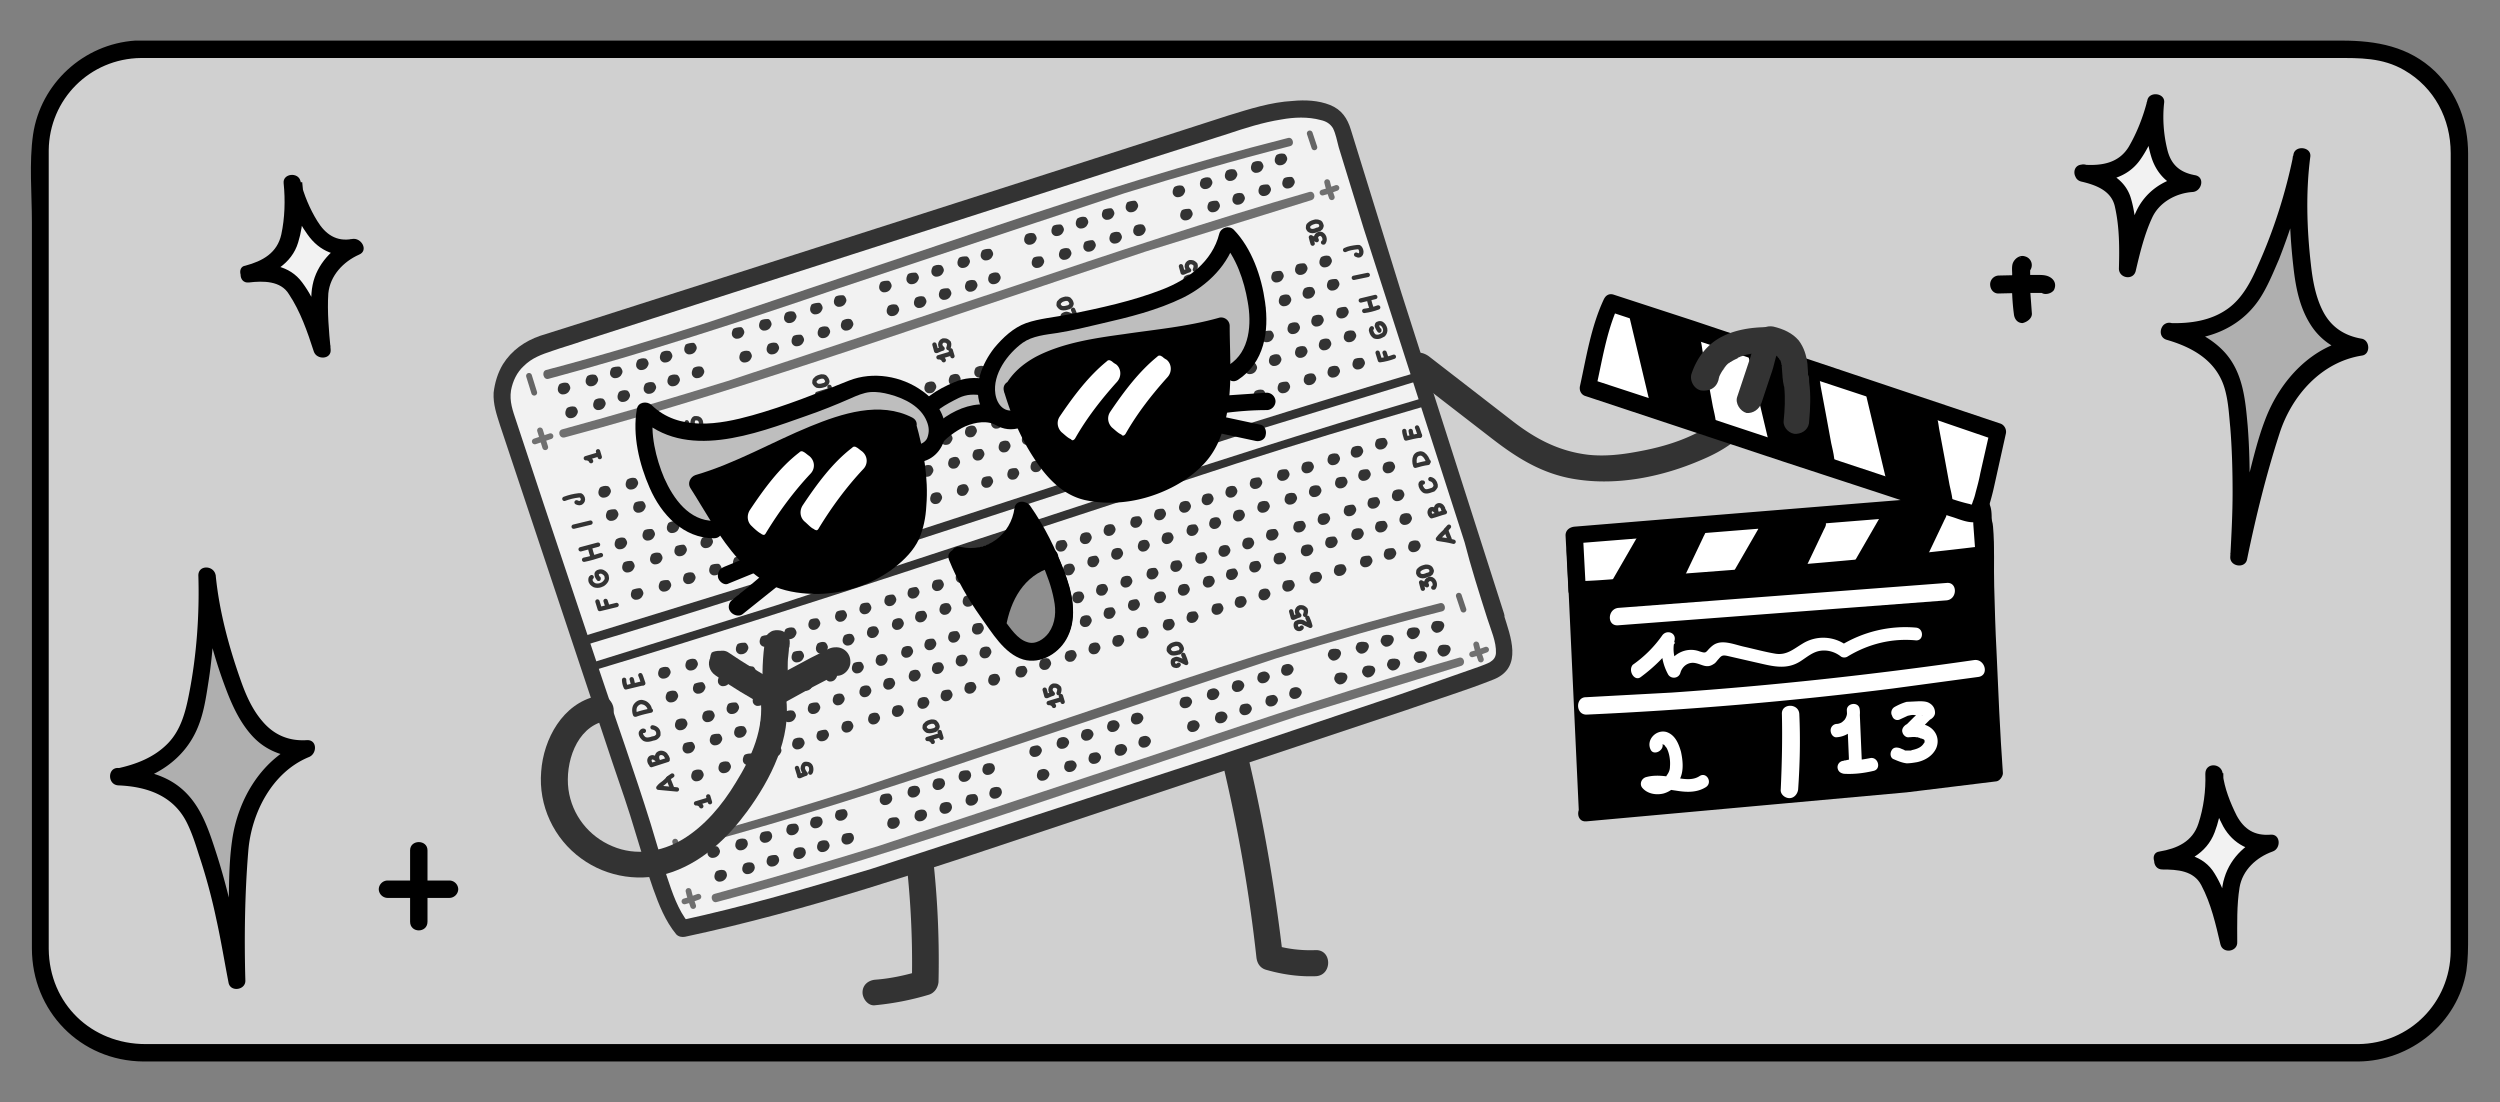 <svg xmlns="http://www.w3.org/2000/svg" xmlns:xlink="http://www.w3.org/1999/xlink" viewBox="0 0 431 190" xmlns:v="https://vecta.io/nano"><rect x="0" y="0" width="431" height="190" fill="#808080" stroke="none"/><style><![CDATA[.M{stroke-linecap:round}.N{stroke-linejoin:round}.O{stroke-miterlimit:10}.P{fill:#f2f2f2}.Q{stroke:#707070}.R{stroke:#656565}.S{fill:#bebebe}]]></style><path d="M406.6 181.5H24.4c-9.6 0-17.4-7.8-17.4-17.4V25.9c0-9.6 7.8-17.4 17.4-17.4h382.2c9.6 0 17.4 7.8 17.4 17.4v138.2c0 9.6-7.8 17.4-17.4 17.4z" fill="#d0d0d0"/><path d="M406.6 180h-20.3-52.2-71.8H183h-74.2-56.7-27c-9.3 0-16.6-6.9-16.7-16.4V146 72.5 25.9c.1-8.8 7.1-15.8 15.9-15.9h1.5 10.4H82h68.2 78.4H305h62.4 35.3c4.1 0 8-.1 11.8 2.1 5.2 3 8 8.4 8 14.3v6.1 65.8 62 3.7c-.1 8.9-7.1 15.9-15.9 16-1.9 0-1.9 3 0 3 9-.1 17.1-6.6 18.6-15.6.3-2 .3-4 .3-6.1v-23.5-76.5-28.2-6.6c0-5.3-1.8-10.4-5.7-14.2C415.3 8 409.7 7 403.7 7H391h-49.5-71.1-80.1-75.8-59.2-29.6-2.4C14.4 7.6 7 14.4 5.7 23.2c-.7 4.9-.2 10.2-.2 15.1v72 53.2c0 10.8 8.3 19.4 19.2 19.5h7.9 42.5H142h79.2 77.9 64.6 38 5c1.8 0 1.8-3-.1-3z"/><path d="M243.1 64.7l14.1 10.9c4.4 3.4 8.7 6.1 14.3 7 7.3 1.2 15.1-.4 21.8-3.3 3.6-1.5 7.2-3.7 9.2-7.2 1.5-2.5-2.4-4.8-3.9-2.3-1.3 2.3-4 3.9-6.6 5.1-3.1 1.5-6.5 2.4-9.9 3-2.7.5-5.5.8-8.3.5-5-.6-9-2.7-12.9-5.7l-14.6-11.3c-1-.7-2.2-.9-3.2 0-.7.9-.9 2.6 0 3.3h0zm-87.3 80.2c1.1 8.1 1.6 16.4 1.4 24.6.6-.7 1.1-1.4 1.7-2.2-2.6.8-5.3 1.4-8 1.6-1.2.1-2.2.9-2.2 2.2 0 1.1 1 2.4 2.2 2.2a48.29 48.29 0 0 0 9.2-1.8c1-.3 1.6-1.2 1.7-2.2a159.55 159.55 0 0 0-1.5-25.8c-.2-1.2-1.7-1.9-2.8-1.6-1.4.6-1.8 1.8-1.7 3h0z" fill="#333"/><path d="M257.8 106.2c1.7 5.4 3 8.3-1.1 9.7L209 132.2c-25.8 8.2-63.6 22-91.3 28-3.2-3.7-5.8-14.4-7.3-19L87 71.2c-1.6-4.8 1.3-10 6.4-11.6l118.8-38.1c4.9-1.6 10.1-3.2 15-2.3 1.1.2 2.3.6 3 1.3.8.8 1.1 2 1.4 3.2 8.6 28.6 17.6 54.9 26.2 82.5z" class="P"/><path d="M256.4 106.6c.6 1.9 1.6 4.1 1.5 6-.1 1.5-1.6 1.8-2.8 2.3l-13.7 4.8-32.4 10.9-58.8 19.2c-10.9 3.3-21.9 6.5-33 8.9.5.1 1 .3 1.5.4-1.8-2.2-2.8-5.2-3.7-7.9-1-3-1.9-6.1-2.8-9.1-2.8-9-6-17.9-9-26.9l-9.5-28.4L89 72.6c-.6-1.8-1.2-3.4-.9-5.3.3-1.6 1-3.1 2.2-4.2 1.4-1.4 3.1-2 4.9-2.6 1.7-.6 3.5-1.1 5.2-1.7l19.6-6.3 26.8-8.6 28-9 23.6-7.6 13.2-4.2c3-1 6.1-2 9.3-2.5 2.2-.4 4.6-.5 6.8.1.9.2 1.6.6 2.1 1.4.5 1 .7 2.2 1 3.3l4.3 14 17.4 54.1c1.1 4.3 2.5 8.7 3.9 13.1.6 1.8 3.5 1.1 2.9-.8l-17.7-55.3-8.7-28.1c-.6-2-1.6-3.5-3.6-4.3s-4.3-.9-6.4-.7c-3.8.2-7.5 1.4-11.1 2.5l-9.3 3-21.8 7-28.1 9-28.1 9-21.9 7-9.5 3c-2.6.9-4.9 2.5-6.4 4.9-.9 1.5-1.4 3.2-1.6 4.9-.1 2 .5 3.7 1.1 5.6l9.7 29.1 9.7 29.1c1.4 4.1 2.8 8.1 4 12.2 1 3.2 1.9 6.4 3 9.5 1 2.8 2.1 5.6 4 7.9.4.4 1 .5 1.5.4 21.1-4.5 41.6-11.5 62-18.3l62.1-20.7c5.1-1.8 10.4-3.4 15.4-5.4 5-2.1 2.8-7.4 1.6-11.3-.5-1.9-3.4-1.1-2.8.8z" fill="#333"/><path d="M119.9 145.7c16.9-4.5 33.5-9.9 50-15.5l50.1-16.7c9.5-2.9 19-5.7 28.6-8.1.9-.2.5-1.7-.4-1.4-17.1 4.3-33.8 9.6-50.5 15.2L147.8 136c-9.4 3-18.8 5.8-28.3 8.4-.9.1-.5 1.6.4 1.3h0z" fill="#656565"/><path d="M123.6 155.5c16.9-4.5 33.5-9.8 50.1-15.3l49.9-16.7 28.3-8.7c.9-.3.5-1.7-.4-1.4-16.8 4.8-33.4 10.3-50 15.9l-49.9 16.5c-9.4 2.9-18.9 5.7-28.4 8.3-.9.2-.5 1.7.4 1.4h0z" fill="#707070"/><path d="M94.6 65.3c16.8-4.5 33.3-9.9 49.7-15.5l49.6-16.5c9.4-2.9 19-5.7 28.5-8.1.9-.2.5-1.7-.4-1.4-17 4.3-33.7 9.6-50.2 15.1l-49.5 16.6c-9.3 3-18.7 5.8-28.2 8.3-.8.3-.4 1.8.5 1.5h0z" fill="#656565"/><path d="M97.4 75.4c16.9-4.5 33.5-9.8 50.1-15.3l49.9-16.7 28.7-8.9c.9-.3.5-1.7-.4-1.4-17 4.9-33.8 10.5-50.5 16.1l-49.8 16.5C116 68.6 106.5 71.4 97 74c-1 .2-.6 1.7.4 1.4h0z" fill="#707070"/><g fill="none" class="M N O"><g class="Q"><path d="M94 77.1l-.9-2.9"/><path d="M92.2 76.1l2.7-.9"/></g><path d="M92.1 67.7l-.9-2.9" class="R"/><g class="Q"><path d="M229.6 34c-.3-.8-.6-1.7-.8-2.6"/><path d="M228 33.2c.8-.2 1.6-.5 2.4-.8"/></g><path d="M226.6 25.4l-.8-2.4" class="R"/><g class="Q"><path d="M255.3 113.7c-.3-.8-.6-1.7-.8-2.6"/><path d="M253.8 112.8c.8-.2 1.6-.5 2.4-.8"/></g><path d="M252.3 105.1l-.8-2.4" class="R"/><g class="Q"><path d="M119.5 156.2c-.3-.8-.6-1.7-.8-2.6"/><path d="M118 155.4c.8-.2 1.6-.5 2.4-.8"/></g><path d="M117.2 147.5l-.8-2.4" class="R"/></g><g fill="#333"><path d="M100.6 111.3c18.8-5.6 37.6-11.7 56.3-17.8l56-18.2 32.1-9.8c.9-.3.5-1.7-.4-1.4-19 5.6-37.9 11.6-56.7 17.7L132 100l-31.8 9.8c-.9.3-.5 1.8.4 1.5h0zm2 4.2c18.6-5.6 37.1-11.5 55.6-17.6l55-18c10.6-3.4 21.2-6.6 31.9-9.7.9-.3.5-1.7-.4-1.4-18.8 5.5-37.4 11.5-56.1 17.6l-54.9 18-31.5 9.8c-1 .2-.6 1.6.4 1.3h0z"/><use xlink:href="#B"/><use xlink:href="#B" x="1.3" y="4.1"/><use xlink:href="#C"/><use xlink:href="#C" x="1.3" y="4.1"/><use xlink:href="#D"/><use xlink:href="#B" x="10.3" y="1.3"/><use xlink:href="#B" x="13.5" y="-4.2"/><use xlink:href="#B" x="14.8" y="-0.1"/><use xlink:href="#C" x="12.8" y="-4.1"/><use xlink:href="#C" x="14.1"/><use xlink:href="#E"/><use xlink:href="#B" x="23.1" y="-2.8"/><use xlink:href="#F"/><use xlink:href="#C" x="26.5" y="-4.1"/><use xlink:href="#D" x="25.7" y="-8.2"/><use xlink:href="#B" x="36" y="-6.9"/><use xlink:href="#C" x="34.2" y="-10.9"/><use xlink:href="#G"/><use xlink:href="#F" x="13.5" y="-4.2"/><use xlink:href="#C" x="40" y="-8.3"/><use xlink:href="#G" x="7.3" y="-6.8"/><use xlink:href="#H"/><use xlink:href="#G" x="15.1" y="-9.3"/><use xlink:href="#C" x="51.9" y="-12.1"/><use xlink:href="#D" x="51.1" y="-16.2"/><use xlink:href="#B" x="61.4" y="-14.9"/><use xlink:href="#C" x="59.6" y="-18.9"/><use xlink:href="#G" x="25.4" y="-8"/><use xlink:href="#G" x="28.6" y="-13.5"/><use xlink:href="#C" x="65.4" y="-16.3"/><use xlink:href="#I"/><use xlink:href="#H" x="25.4" y="-8"/><use xlink:href="#C" x="75.6" y="-24.4"/><use xlink:href="#G" x="41.4" y="-13.5"/><use xlink:href="#D" x="76.1" y="-24.5"/><use xlink:href="#B" x="86.4" y="-23.2"/><use xlink:href="#H" x="40.5" y="-17.6"/><use xlink:href="#J"/><use xlink:href="#E" x="72" y="-23.2"/><use xlink:href="#B" x="95.1" y="-26"/><use xlink:href="#E" x="76.1" y="-24.5"/><use xlink:href="#B" x="99.2" y="-27.3"/><use xlink:href="#B" x="106" y="-34"/><use xlink:href="#D" x="98.3" y="-27.2"/><use xlink:href="#H" x="61.9" y="-24.4"/><use xlink:href="#I" x="39.1" y="-8.3"/><use xlink:href="#C" x="110.2" y="-35.4"/><use xlink:href="#C" x="111.5" y="-31.3"/><use xlink:href="#C" x="114.7" y="-36.8"/><use xlink:href="#G" x="80.5" y="-25.9"/><use xlink:href="#C" x="118.8" y="-38.1"/><use xlink:href="#G" x="84.6" y="-27.2"/><path d="M122.2 146.2c-.2.4-.3.7-.2 1.1.1.3.4.6.8.6s.7-.1 1-.4c.2-.2.4-.6.3-.9s-.3-.7-.6-.7c-.3-.1-1 0-1.3.3z"/><use xlink:href="#K"/><use xlink:href="#L"/><use xlink:href="#L" x="1.2" y="4.1"/><use xlink:href="#M"/><use xlink:href="#M" x="1.2" y="4.1"/><use xlink:href="#N"/><use xlink:href="#L" x="10" y="1.5"/><use xlink:href="#K" x="16.5" y="-9.2"/><path d="M141.1 145.2c-.2.4-.3.7-.2 1.1.1.3.4.6.8.6s.7-.1 1-.4c.2-.2.4-.6.3-.9s-.3-.7-.6-.7c-.4-.1-1 0-1.3.3zm3.1-5.4c-.2.4-.3.7-.2 1.1.1.3.4.6.8.6s.7-.1 1-.4c.2-.2.4-.6.3-.9 0-.3-.3-.7-.6-.7-.4 0-1 .1-1.3.3z"/><use xlink:href="#M" x="14.1" y="0.3"/><use xlink:href="#M" x="20.7" y="-6.5"/><use xlink:href="#N" x="17.4" y="-1.1"/><use xlink:href="#K" x="33.3" y="-14.5"/><path d="M157.9 139.9c-.2.4-.3.7-.2 1.1.1.3.4.6.8.6s.7-.1 1-.4c.2-.2.4-.6.3-.9 0-.3-.3-.7-.6-.7-.3-.1-.9 0-1.3.3z"/><use xlink:href="#L" x="34" y="-10.4"/><use xlink:href="#K" x="38.8" y="-11.7"/><use xlink:href="#N" x="29.7" y="-9.2"/><path d="M166.7 137.2c-.2.4-.3.7-.2 1.1.1.3.4.6.8.6s.7-.1 1-.4c.2-.2.4-.6.3-.9 0-.3-.3-.7-.6-.7s-1 0-1.3.3z"/><use xlink:href="#L" x="42.6" y="-13"/><use xlink:href="#K" x="47.4" y="-14.3"/><use xlink:href="#O"/><use xlink:href="#P"/><use xlink:href="#Q"/><use xlink:href="#R"/><use xlink:href="#P" x="7.6" y="-6.9"/><path d="M187.9 130c-.2.4-.3.7-.2 1.1.1.3.4.6.8.6s.7-.1 1-.4c.2-.3.4-.6.3-.9s-.3-.6-.7-.7c-.2 0-.8 0-1.2.3z"/><use xlink:href="#Q" x="8.7" y="-2.9"/><use xlink:href="#P" x="13.4" y="-4.3"/><use xlink:href="#Q" x="12.8" y="-4.2"/><use xlink:href="#P" x="17.5" y="-5.7"/><use xlink:href="#R" x="19.9" y="-11"/><use xlink:href="#S"/><use xlink:href="#S" x="3.4" y="-5.5"/><use xlink:href="#Q" x="27.3" y="-4.4"/><use xlink:href="#Q" x="30.2" y="-9.8"/><use xlink:href="#R" x="30.2" y="-9.8"/><use xlink:href="#S" x="12.1" y="-8.4"/><use xlink:href="#O" x="40.7" y="-8.7"/><use xlink:href="#P" x="42.1" y="-18.1"/><use xlink:href="#Q" x="40.1" y="-8.6"/><use xlink:href="#T"/><use xlink:href="#U"/><use xlink:href="#T" x="4.8" y="-1.2"/><use xlink:href="#U" x="4.8" y="-1.2"/><use xlink:href="#T" x="9.1" y="-2.4"/><use xlink:href="#T" x="10.2" y="1.7"/><path d="M242.8 108.4c-.2.4-.4.7-.2 1.1.1.3.4.6.8.7.4 0 .7-.1 1-.4.2-.2.4-.6.4-.9s-.3-.7-.6-.7c-.4-.1-1.1 0-1.4.2zm1.2 4.1c-.2.4-.4.7-.2 1.1.1.3.4.6.8.7.4 0 .7-.1 1-.4.2-.2.4-.6.4-.9s-.3-.7-.6-.7c-.5-.1-1.1 0-1.4.2zm3-5.2c-.2.4-.4.7-.2 1.1.1.3.4.6.8.7.4 0 .7-.1 1-.4.2-.2.4-.6.4-.9s-.3-.7-.6-.7c-.5-.1-1.1-.1-1.4.2z"/><use xlink:href="#T" x="18.9" y="-0.7"/><use xlink:href="#B" x="7" y="17.8"/><use xlink:href="#D" x="-0.7" y="24.6"/><use xlink:href="#H" x="-37.1" y="27.4"/><use xlink:href="#I" x="-59.9" y="43.5"/><use xlink:href="#C" x="11.2" y="16.4"/><use xlink:href="#C" x="12.5" y="20.5"/><use xlink:href="#C" x="15.7" y="15"/><use xlink:href="#G" x="-18.5" y="25.9"/><use xlink:href="#C" x="19.8" y="13.7"/><use xlink:href="#G" x="-14.4" y="24.6"/><use xlink:href="#B" x="28.8" y="10.9"/><use xlink:href="#B" x="30.1" y="15"/><use xlink:href="#H" x="-39" y="37.7"/><use xlink:href="#I" x="-61.8" y="53.8"/><use xlink:href="#G" x="-25.7" y="33.5"/><use xlink:href="#C" x="11.1" y="30.7"/><use xlink:href="#B" x="18.8" y="23.9"/><use xlink:href="#E" x="-1.7" y="34.8"/><use xlink:href="#E" x="1.5" y="29.3"/><use xlink:href="#B" x="24.6" y="26.5"/><use xlink:href="#E" x="5.6" y="28"/><use xlink:href="#B" x="28.7" y="25.2"/><use xlink:href="#H" x="-17.2" y="30.8"/><use xlink:href="#H" x="-15.9" y="34.9"/><use xlink:href="#J" x="-78" y="60"/><use xlink:href="#G" x="-22.9" y="42.3"/><use xlink:href="#B" x="21.6" y="32.7"/><use xlink:href="#D" x="17.1" y="34"/><use xlink:href="#D" x="21.2" y="32.7"/><use xlink:href="#H" x="-14.4" y="39.6"/><use xlink:href="#V"/><use xlink:href="#W"/><path d="M134.1 74.2c-.2.4-.3.7-.2 1.1.1.3.4.6.8.6s.7-.1.9-.4.4-.6.3-.9-.3-.7-.6-.7-.9.1-1.2.3z"/><use xlink:href="#X"/><use xlink:href="#V" x="8.8" y="-2.7"/><use xlink:href="#W" x="8.8" y="-2.7"/><use xlink:href="#V" x="13.2" y="-4.1"/><use xlink:href="#W" x="13.2" y="-4.1"/><use xlink:href="#X" x="11.3" y="-8.1"/><use xlink:href="#Y"/><use xlink:href="#Z"/><use xlink:href="#Y" x="4.1" y="-1.3"/><use xlink:href="#X" x="-3.1" y="6.2"/><use xlink:href="#Y" x="-14.4" y="14.3"/><use xlink:href="#Z" x="-13.9" y="14.2"/><use xlink:href="#a"/><use xlink:href="#Y" x="-6.9" y="7.5"/><use xlink:href="#Y" x="-5.6" y="11.6"/><use xlink:href="#Y" x="-2.5" y="6.1"/><use xlink:href="#Y" x="-1.2" y="10.2"/><use xlink:href="#X" x="14.1" y="0.8"/><use xlink:href="#Y" x="2.8" y="8.9"/><use xlink:href="#W" x="22.9" y="-1.9"/><use xlink:href="#a" x="16.7" y="-5.3"/><use xlink:href="#Y" x="-12.9" y="19"/><use xlink:href="#Z" x="-11.1" y="23"/><use xlink:href="#Y" x="-4.1" y="16.3"/><use xlink:href="#Y" x="0.3" y="14.9"/><use xlink:href="#X" x="16.9" y="9.6"/><use xlink:href="#W" x="25.7" y="6.9"/><use xlink:href="#Z" x="4.1" y="-1.4"/><use xlink:href="#a" x="18" y="-15.6"/><use xlink:href="#a" x="21.4" y="-21.1"/><use xlink:href="#a" x="22.7" y="-17"/><use xlink:href="#a" x="25.6" y="-22.4"/><use xlink:href="#Z" x="14.3" y="-0.1"/><use xlink:href="#W" x="37.5" y="-16.3"/><use xlink:href="#V" x="40.1" y="-8.2"/><use xlink:href="#Y" x="24.3" y="-12.2"/><use xlink:href="#X" x="38.2" y="-12.2"/><use xlink:href="#X" x="41.1" y="-17.6"/><use xlink:href="#Y" x="29.8" y="-9.5"/><use xlink:href="#Y" x="9.8" y="2.1"/><use xlink:href="#Y" x="11.1" y="6.2"/><use xlink:href="#W" x="31.7" y="-4.7"/><use xlink:href="#W" x="33" y="-0.6"/><use xlink:href="#W" x="35.9" y="-6"/><use xlink:href="#Z" x="17.1" y="8.8"/><use xlink:href="#X" x="35.7" y="-6.1"/><use xlink:href="#Y" x="24.4" y="2"/><use xlink:href="#b"/><use xlink:href="#a" x="38.2" y="-12.2"/><use xlink:href="#a" x="41.1" y="-17.6"/><use xlink:href="#a" x="42.4" y="-13.5"/><use xlink:href="#Y" x="12.6" y="10.9"/><use xlink:href="#W" x="34.5" y="4.1"/><use xlink:href="#V" x="40" y="6.8"/><use xlink:href="#X" x="38.5" y="2.7"/><use xlink:href="#Z" x="27.1" y="10.8"/><use xlink:href="#a" x="43.9" y="-8.8"/><use xlink:href="#c"/><use xlink:href="#d"/><use xlink:href="#d" x="3.3" y="-5.4"/><use xlink:href="#c" x="5.9" y="2.7"/><use xlink:href="#e"/><use xlink:href="#c" x="10" y="1.4"/><use xlink:href="#f"/><use xlink:href="#g"/><use xlink:href="#h"/><use xlink:href="#d" x="17" y="-5.3"/><use xlink:href="#f" x="8.1" y="-2.6"/><use xlink:href="#i"/><use xlink:href="#g" x="-11.5" y="8.9"/><use xlink:href="#f" x="-8.9" y="17"/><use xlink:href="#i" x="-15" y="10.1"/><use xlink:href="#f" x="-4.3" y="15.6"/><use xlink:href="#g" x="-2.8" y="6.2"/><use xlink:href="#f" x="-0.2" y="14.3"/><use xlink:href="#i" x="-6.6" y="7.4"/><use xlink:href="#g" x="2.8" y="8.9"/><use xlink:href="#f" x="6.8" y="7.6"/><use xlink:href="#i" x="-1.3" y="10.2"/><use xlink:href="#f" x="10.9" y="6.3"/><use xlink:href="#g" x="10.9" y="6.3"/><use xlink:href="#f" x="-7.4" y="21.7"/><use xlink:href="#g" x="-4.1" y="16.3"/><use xlink:href="#g" y="15"/><use xlink:href="#c" x="18.7" y="13.6"/><use xlink:href="#f" x="9.6" y="16.4"/><use xlink:href="#f" x="13.7" y="15.1"/><use xlink:href="#D" x="100.5" y="-12.3"/><use xlink:href="#B" x="110.8" y="-11"/><use xlink:href="#G" x="74" y="-8.2"/><use xlink:href="#C" x="110.8" y="-11"/><use xlink:href="#B" x="118.5" y="-17.8"/><use xlink:href="#D" x="110.8" y="-11"/><use xlink:href="#D" x="114" y="-16.5"/><use xlink:href="#B" x="124.3" y="-15.2"/><use xlink:href="#G" x="86.8" y="-12.3"/><use xlink:href="#C" x="123.6" y="-15.1"/><use xlink:href="#B" x="131.3" y="-21.9"/><use xlink:href="#D" x="123.6" y="-15.1"/><use xlink:href="#G" x="72.1" y="2.1"/><use xlink:href="#C" x="108.9" y="-0.7"/><use xlink:href="#B" x="117.1" y="-7.6"/><use xlink:href="#B" x="118.4" y="-3.5"/><use xlink:href="#I" x="48.4" y="14.1"/><use xlink:href="#H" x="73.8" y="6.1"/><use xlink:href="#B" x="125.8" y="-10.4"/><use xlink:href="#B" x="127.1" y="-6.3"/><use xlink:href="#B" x="129.9" y="-11.7"/><use xlink:href="#B" x="131.2" y="-7.6"/><use xlink:href="#F" x="104.2" y="-3.5"/><use xlink:href="#C" x="130.7" y="-7.6"/><use xlink:href="#C" x="110.4" y="4"/><use xlink:href="#B" x="119.9" y="1.2"/><use xlink:href="#I" x="51.2" y="22.9"/><use xlink:href="#H" x="79.8" y="9.4"/><use xlink:href="#B" x="132.7" y="-2.9"/><use xlink:href="#G" x="96.7" y="4"/><use xlink:href="#B" x="17.3" y="49"/><use xlink:href="#B" x="18.6" y="53.1"/><use xlink:href="#H" x="-26.8" y="58.6"/><use xlink:href="#J" x="-67.3" y="76.2"/><use xlink:href="#F" x="-3.7" y="55.8"/><use xlink:href="#C" x="22.8" y="51.7"/><use xlink:href="#D" x="21.7" y="47.6"/><use xlink:href="#B" x="32" y="48.9"/><use xlink:href="#D" x="25.8" y="46.3"/><use xlink:href="#C" x="31.3" y="49"/><use xlink:href="#B" x="39" y="42.2"/><use xlink:href="#D" x="31.3" y="49"/><use xlink:href="#C" x="15.4" y="59.3"/><use xlink:href="#F" x="-8.5" y="71.5"/><use xlink:href="#C" x="20.1" y="57.9"/><use xlink:href="#G" x="-14.1" y="68.8"/><use xlink:href="#D" x="20.1" y="57.9"/><use xlink:href="#C" x="25.6" y="60.6"/><use xlink:href="#C" x="28.8" y="55.1"/><use xlink:href="#C" x="30.1" y="59.2"/><use xlink:href="#B" x="37.6" y="52.4"/><use xlink:href="#B" x="38.9" y="56.5"/><use xlink:href="#H" x="-7" y="62.1"/><use xlink:href="#I" x="-29.8" y="78.2"/><use xlink:href="#C" x="18.2" y="68.1"/><use xlink:href="#C" x="22.9" y="66.7"/><use xlink:href="#D" x="22.9" y="66.7"/><use xlink:href="#C" x="31.6" y="63.9"/><use xlink:href="#B" x="40.4" y="61.2"/><use xlink:href="#J" x="-46" y="84.4"/><use xlink:href="#c" x="-41" y="47.6"/><use xlink:href="#d" x="-41" y="47.6"/><use xlink:href="#j"/><use xlink:href="#d" x="-36.4" y="46.2"/><use xlink:href="#g" x="-46.6" y="44.9"/><use xlink:href="#f" x="-44" y="53"/><use xlink:href="#j" x="8.5" y="-2.7"/><use xlink:href="#h" x="-43.6" y="52.9"/><use xlink:href="#e" x="-32.6" y="44.9"/><use xlink:href="#c" x="-22.6" y="46.3"/><use xlink:href="#g" x="-34.1" y="40.9"/><use xlink:href="#f" x="-31.5" y="49"/><use xlink:href="#f" x="-51.2" y="60.5"/><use xlink:href="#f" x="-49.9" y="64.6"/><use xlink:href="#g" x="-47.9" y="55.1"/><use xlink:href="#f" x="-45.3" y="63.2"/><use xlink:href="#f" x="-42.5" y="57.8"/><use xlink:href="#f" x="-41.2" y="61.9"/><use xlink:href="#f" x="-38.1" y="56.4"/><use xlink:href="#f" x="-36.8" y="60.5"/><use xlink:href="#g" x="-35.4" y="51.1"/><use xlink:href="#f" x="-32.8" y="59.2"/><use xlink:href="#g" x="-31.3" y="49.8"/><use xlink:href="#f" x="-28.7" y="57.9"/><use xlink:href="#f" x="-48.4" y="69.3"/><use xlink:href="#f" x="-43.8" y="67.9"/><use xlink:href="#f" x="-39.7" y="66.6"/><use xlink:href="#f" x="-35.3" y="65.2"/><use xlink:href="#g" x="-32.6" y="59.9"/><use xlink:href="#f" x="-27.2" y="62.6"/><use xlink:href="#X" x="29.6" y="20.5"/><use xlink:href="#W" x="35.5" y="23.2"/><use xlink:href="#Z" x="18.8" y="28.5"/><use xlink:href="#a" x="32.7" y="14.3"/><use xlink:href="#X" x="38.4" y="17.8"/><use xlink:href="#Y" x="27.1" y="25.9"/><use xlink:href="#Y" x="30.2" y="20.4"/><use xlink:href="#Y" x="31.5" y="24.5"/><use xlink:href="#Z" x="31.4" y="24.5"/><use xlink:href="#a" x="45.3" y="10.3"/><use xlink:href="#Y" x="38.4" y="17.8"/><path d="M187.7 96.1c-.2.4-.3.7-.2 1.1.1.3.4.6.8.6s.7-.1.9-.4.4-.6.3-.9-.3-.7-.6-.7-.9.1-1.2.3z"/><use xlink:href="#X" x="32.4" y="29.4"/><use xlink:href="#Y" x="21.1" y="37.5"/><use xlink:href="#X" x="37.1" y="28"/><use xlink:href="#W" x="43" y="30.7"/><use xlink:href="#a" x="38.4" y="17.8"/><use xlink:href="#b" x="2.8" y="38.1"/><use xlink:href="#a" x="42.8" y="16.4"/><use xlink:href="#b" x="7.2" y="36.7"/><use xlink:href="#Y" x="37.1" y="28"/><use xlink:href="#Y" x="38.4" y="32.1"/><use xlink:href="#a" x="51" y="13.8"/><use xlink:href="#Z" x="39.7" y="36.1"/><use xlink:href="#Y" x="22.6" y="42.2"/><use xlink:href="#X" x="39.9" y="36.8"/><use xlink:href="#a" x="41.2" y="26.6"/><use xlink:href="#W" x="53.1" y="32.7"/><use xlink:href="#Y" x="39.9" y="36.8"/><use xlink:href="#a" x="53.8" y="22.6"/><use xlink:href="#f" x="-3.2" y="35.4"/><use xlink:href="#f" x="-1.9" y="39.5"/><use xlink:href="#g" x="0.1" y="30"/><use xlink:href="#f" x="2.7" y="38.1"/><use xlink:href="#g" x="4.2" y="28.7"/><use xlink:href="#f" x="6.8" y="36.8"/><use xlink:href="#f" x="9.8" y="31.4"/><use xlink:href="#g" x="9.8" y="31.4"/><use xlink:href="#d" x="25.5" y="22"/><use xlink:href="#d" x="26.8" y="26.1"/><use xlink:href="#f" x="17.8" y="28.8"/><use xlink:href="#f" x="19.1" y="32.9"/><use xlink:href="#f" x="-0.3" y="44.3"/><use xlink:href="#i" x="-8.4" y="46.9"/><use xlink:href="#g" x="2.9" y="38.9"/><use xlink:href="#f" x="5.5" y="47"/><use xlink:href="#g" x="7" y="37.6"/><use xlink:href="#f" x="9.6" y="45.7"/><use xlink:href="#c" x="25.7" y="36.2"/><use xlink:href="#f" x="13.9" y="44.3"/><use xlink:href="#f" x="16.6" y="39"/><use xlink:href="#i" x="8.5" y="41.6"/><use xlink:href="#f" x="20.7" y="37.7"/><use xlink:href="#j" x="71.4" y="-8.5"/><use xlink:href="#f" x="2.5" y="53.1"/><use xlink:href="#g" x="5.7" y="47.7"/><use xlink:href="#g" x="9.8" y="46.4"/><use xlink:href="#c" x="28.5" y="45"/><use xlink:href="#f" x="19.4" y="47.8"/><use xlink:href="#f" x="23.5" y="46.5"/><use xlink:href="#F" x="89.3" y="25.9"/><use xlink:href="#C" x="115.8" y="21.8"/><use xlink:href="#G" x="83.7" y="23.2"/><use xlink:href="#C" x="120.5" y="20.4"/><use xlink:href="#B" x="128.2" y="13.6"/><use xlink:href="#C" x="124.7" y="19.1"/><use xlink:href="#C" x="127.9" y="13.6"/><use xlink:href="#G" x="93.7" y="24.5"/><use xlink:href="#B" x="136.7" y="10.9"/><use xlink:href="#D" x="129" y="17.7"/><use xlink:href="#I" x="68" y="32.6"/><use xlink:href="#H" x="93.4" y="24.6"/><use xlink:href="#D" x="113.1" y="28"/><use xlink:href="#B" x="123.4" y="29.3"/><use xlink:href="#D" x="117.8" y="26.6"/><use xlink:href="#B" x="128.1" y="27.9"/><use xlink:href="#B" x="131" y="22.5"/><use xlink:href="#D" x="123.3" y="29.3"/><use xlink:href="#F" x="105.5" y="30.6"/><use xlink:href="#C" x="132" y="26.5"/><use xlink:href="#F" x="109.6" y="29.3"/><use xlink:href="#G" x="100.6" y="32.1"/><use xlink:href="#C" x="139" y="19.8"/><use xlink:href="#C" x="140.3" y="23.9"/><use xlink:href="#D" x="115.9" y="36.8"/><use xlink:href="#B" x="129.6" y="32.6"/><use xlink:href="#B" x="133.8" y="31.3"/><use xlink:href="#D" x="129.3" y="32.6"/><use xlink:href="#G" x="102.1" y="36.8"/><use xlink:href="#C" x="141.8" y="28.6"/></g><g fill="none" stroke="#333" stroke-width=".75" class="M N O"><path d="M116.7 136.1l-3.2-.3c.3-.4.6-.6 1-.9.6-.5.7-.8 1.4-1.2"/><path d="M115.8 135.7l-.6-1.5m-.1-3.2l-2.8.9m-.1-.2c-.2-.2-.3-.6-.2-.8.1-.3.4-.4.7-.3s.5.3.7.5c-.2-.4-.2-1 .2-1.2.3-.2.8-.1 1.1.2.1.1.1.2.2.3s.1.2.2.4M111 126c-.2-.1-.4.1-.5.3-.1.4.3.9.6 1.1.4.2.8.1 1.2 0 .2-.1.5-.1.7-.2s.4-.3.5-.5v-.3c0-.5-.4-.9-1-1m-2.9-2.2c.8-.3 1.7-.5 2.6-.7m-2.7.7c-.2-.5-.2-1.2.1-1.6s.8-.7 1.3-.5c.5.1 1 .6 1.1 1.1 0 .1.1.2.2.3m-1.4-4.7l-2.9.7a3.08 3.08 0 0 1-.3-1.3"/><path d="M110.9 117.8c-.2-.5-.3-1-.5-1.4m-1.3 1.5c-.1-.3-.1-.6-.2-.8m-5.9-13.4c.1.4.3.9.4 1.3l2.9-.7m-1.6.2l-.3-.9m-2.4-4.1c-.2.1-.2.3-.2.5 0 .4.3.7.7.9.3.1.7.1 1 0s.5-.2.7-.4c.3-.3.5-.6.4-1 0-.4-.3-.7-.7-.9-.2-.1-.5-.1-.7 0-.1 0-.2.1-.3.2s0 .3 0 .5c.1.2.2.4.3.5v-.1m-1.4-9.6l-2.9.7M97.3 86c.8-.3 1.6-.5 2.5-.6h.3c.2.1.4.4.4.7s-.2.5-.4.6-.5 0-.7-.1m3.7 7.3l-3 .8m2.1 1.4c-.2-.6-.4-1.2-.5-1.8m1.9 1.4c-.9.3-1.9.6-2.9.8"/><use xlink:href="#k"/><path d="M103.4 78.8l-.3-1"/><use xlink:href="#l"/><use xlink:href="#k" x="39.9" y="-11.1"/><path d="M143.3 67.7l-.3-1m-.4-1.1c.1.2 0 .3-.1.5-.1.1-.3.3-.5.3-.3.1-.7.2-1.1.1-.2-.1-.4-.3-.5-.5 0-.2 0-.5.2-.6.2-.3.6-.4 1-.5.2 0 .4 0 .6.1.1.1.3.3.4.6"/><use xlink:href="#k" x="60.8" y="-17.4"/><path d="M164.2 61.4l-.3-1"/><use xlink:href="#m"/><use xlink:href="#n"/><use xlink:href="#o"/><use xlink:href="#p"/><use xlink:href="#m" x="42.5" y="-13.5"/><use xlink:href="#q"/><path d="M227.8 38.8c.1.1 0 .3-.1.5-.1.1-.3.3-.6.3-.4.2-.8.3-1.1.2s-.4-.2-.5-.5c0-.2 0-.5.2-.6.3-.3.7-.4 1.1-.5.2 0 .4 0 .6.1.2 0 .3.2.4.5"/><use xlink:href="#k" x="19" y="59.5"/><path d="M122.4 138.3l-.3-1"/><use xlink:href="#l" x="19" y="59.6"/><use xlink:href="#k" x="58.9" y="48.4"/><path d="M162.3 127.2l-.3-1"/><use xlink:href="#o" x="-23.1" y="72.9"/><use xlink:href="#k" x="79.8" y="42.2"/><path d="M183.2 121l-.3-1"/><use xlink:href="#m" x="19" y="59.5"/><use xlink:href="#n" x="19" y="59.5"/><path d="M203.7 111.7c.1.2 0 .3-.1.5a.55.55 0 0 1-.5.3c-.3.1-.7.2-1.1.1-.2-.1-.4-.3-.5-.5 0-.2 0-.5.2-.6.2-.3.6-.4 1-.5.2 0 .4 0 .6.1.2.2.3.3.4.6"/><use xlink:href="#p" x="19" y="59.5"/><use xlink:href="#m" x="61.5" y="46"/><use xlink:href="#q" x="19" y="59.5"/><path d="M246.8 98.3c.1.1 0 .3-.1.5-.1.1-.3.3-.6.3-.4.2-.8.3-1.1.2s-.4-.2-.5-.5c0-.2 0-.5.2-.6.3-.3.7-.4 1.1-.5.2 0 .4 0 .6.1s.3.2.4.5m3.8-4.9c-1.2-.3-1.5-.3-2.7-.5.2-.3.5-.6.8-.9.5-.4.6-.7 1.1-1.2"/><path d="M249.9 92.9l-.6-1.5m-.2-3.1c-.8.2-1.5.5-2.3.7m-.1-.1c-.2-.2-.3-.6-.2-.8.1-.3.3-.4.6-.3.2.1.5.3.6.6-.2-.4-.2-1 .1-1.2s.7-.1.9.3c.1.1.1.2.1.3.1.1.1.2.2.4m-3.7-5c-.2-.1-.4.1-.4.3 0 .4.3.9.6 1.1s.7.1 1 0c.2-.1.4-.1.6-.2.1-.1.3-.3.4-.5v-.3c-.1-.5-.4-.9-.9-1m-2.6-2.3c.7-.2 1.4-.4 2.2-.5m-2.2.5c-.2-.5-.2-1.2 0-1.6s.7-.6 1.1-.5.8.6 1 1.1c0 .1.1.2.2.3m-1.5-4.5c-.8.1-1.6.3-2.4.5-.1-.4-.3-.9-.3-1.3"/><path d="M244.8 75.1c-.2-.5-.3-1-.5-1.4m-.9 1.4c-.1-.3-.2-.6-.2-.8m-5.7-13.5c.1.4.3.9.4 1.3.8-.1 1.6-.3 2.4-.6"/><path d="M239 61.7l-.3-.9m-2.2-4.2c-.1.1-.2.3-.1.5.1.4.3.7.6.9.3.1.6.1.9 0l.6-.3c.2-.2.4-.6.3-1s-.3-.7-.6-.9c-.2-.1-.4-.1-.6 0-.1 0-.2.1-.2.2-.1.1 0 .3.1.5s.2.4.3.5v-.1m-2-9.5l-2.4.5m-1.5-4.8c.6-.3 1.3-.4 2.1-.5h.3c.2.1.4.5.4.8s-.1.5-.3.6-.4 0-.6-.1m3.3 7.3l-2.5.6m1.9 1.5c-.2-.6-.4-1.2-.5-1.8m1.6 1.5c-.8.3-1.6.5-2.4.6"/></g><path d="M158.2 72.5c1-2.2 3.2-3.5 5.3-4.7.9-.5 1.7-.9 2.7-1.2 2.7-.7 5.5.5 8 1.6l-2.2 3.4c-1.8-.8-4.4-.5-6.7.5a14.1 14.1 0 0 0-5.5 4.7l-1.6-4.3z" class="S"/><path d="M159.5 73.3c1.1-2.3 3.6-3.6 5.8-4.7 2.7-1.3 5.5-.1 8.1 1l-.5-2.1-2.2 3.4 2.1-.5c-5.3-2.3-11.2 1.5-14.2 5.8.9.1 1.8.2 2.7.4-.5-1.5-1.1-2.9-1.6-4.4-.3-.8-1-1.3-1.8-1-.7.2-1.3 1.1-1 1.8.5 1.5 1.1 2.9 1.6 4.4.5 1.3 2 1.4 2.7.4 1.2-1.7 2.8-3 4.6-4 1.5-.8 3.8-1.4 5.5-.7.8.3 1.6.2 2.1-.5.7-1.1 1.4-2.3 2.2-3.4.4-.6.2-1.7-.5-2.1-3.4-1.5-7-2.8-10.6-1.2-2.9 1.2-6 3.1-7.4 6-1 1.6 1.6 3.1 2.4 1.4z"/><path d="M175.6 72.1c-4.9 1.9-9.4-6.6-.3-14 1.8-1.5 4.3-1.7 6.6-2.1 4.6-.8 9.1-1.9 13.6-3.1 3.4-1 6.9-2.1 9.9-4s5.5-4.9 6.3-8.3c3.9 4.1 9 18.6 1 23.6" class="S"/><path d="M175.2 70.6c-1.9.7-3.3-.7-3.6-2.7-.5-3.4 2.1-6.9 4.7-8.8 1.7-1.2 4-1.4 6-1.7 2.5-.4 5-1 7.5-1.6 4.8-1.1 9.7-2.3 14.2-4.5 4.2-2.1 7.9-5.7 9.1-10.4-.8.2-1.7.4-2.5.7 2.5 2.7 3.9 6.8 4.5 10.4.7 3.8.4 8.6-3.2 10.9-1.6 1-.1 3.6 1.5 2.6 4.6-3 5.4-8.4 4.7-13.4-.6-4.4-2.3-9.3-5.4-12.5-.8-.8-2.2-.4-2.5.7-1.2 4.8-5.4 7.9-9.8 9.6-5.1 2-10.7 3.2-16.1 4.3-2.5.5-5.1.7-7.4 1.5-2.2.8-4 2.5-5.5 4.3-2.1 2.7-3.6 6.4-2.4 9.9 1 2.9 3.9 4.9 7 3.8 1.8-.8 1-3.7-.8-3.1h0z"/><path d="M174.6 67.1c2 6.4 6.3 16 12.4 17.5s12.3-.2 17.1-3.7c1.5-1.1 2.9-2.3 3.8-3.9 1-1.7 1.6-3.6 2-5.6 1-4.5.6-10.6.6-15.3-12 3.5-30.9 2-35.9 11"/><path d="M173.1 67.5c1.2 4 2.8 7.9 5.1 11.4 2.1 3.3 4.9 6.4 8.8 7.3 5 1.1 10.3.2 14.9-2.1 2.2-1.1 4.3-2.6 5.9-4.4 1.7-1.9 2.7-4.2 3.3-6.6 1.5-5.5.9-11.3.9-16.9 0-1-1-1.7-1.9-1.4-5.3 1.5-10.9 2-16.3 2.8-5.1.7-10.6 1.5-15.2 3.9-2.2 1.2-4.1 2.8-5.3 5-1 1.7 1.6 3.2 2.6 1.5 2.8-5 9.8-6.1 14.9-6.9 6.7-1.1 13.6-1.5 20.2-3.4a23.07 23.07 0 0 0-1.9-1.4c0 4.4.4 8.9-.2 13.2-.3 2.2-.9 4.6-2 6.5s-2.8 3.3-4.5 4.5c-3.8 2.5-8.4 3.8-13 3.2-3.7-.5-6.1-2.6-8.2-5.6-2.3-3.4-3.9-7.3-5.1-11.3-.7-2-3.6-1.2-3 .7h0z"/><path d="M158.5 78.1c5.1-1 4.4-10.6-7.3-12-2.3-.3-4.6.9-6.7 1.8-4.3 1.8-8.7 3.3-13.1 4.7-3.4 1-6.9 2-10.5 1.9s-7.2-1.1-9.8-3.7c-1.1 5.5 2.4 20.5 11.8 20.4" class="S"/><path d="M158.9 79.6c2.4-.5 4-2.7 4.1-5.1.1-2.9-1.7-5.5-4-7.1-3.6-2.6-8.5-3.4-12.6-1.8-5.5 2.2-11 4.4-16.7 6s-12.7 2.8-17.4-1.8c-.8-.7-2.3-.5-2.5.7-.8 4.5.4 9.5 2.2 13.6 2 4.6 5.8 8.7 11.1 8.7 1.9 0 1.9-3 0-3-4.3 0-7-3.8-8.6-7.4-1.4-3.3-2.5-7.8-1.8-11.2-.8.2-1.7.4-2.5.7 7.9 7.6 20 2.9 28.8-.2 2.6-.9 5.1-1.9 7.6-3 1.1-.5 2.3-1 3.4-1.1s2.3.1 3.4.4c2.6.7 5.4 2.1 6.4 4.7.4 1 .4 1.8.1 2.7-.2.6-.8 1.1-1.7 1.3-2 .4-1.2 3.3.7 2.9h0z"/><path d="M156.6 73.4c1.8 6.5 3.3 16.9-1.1 21.4-4.4 4.6-10.5 6.5-16.4 6.1-1.8-.1-3.7-.4-5.4-1.3-1.8-.8-3.3-2.2-4.7-3.6-3.3-3.2-6.1-8.6-8.7-12.6 12.2-3.5 27.3-14.9 36.3-10"/><path d="M155.2 73.7c1 3.6 1.7 7.3 1.7 11 .1 3.3-.3 6.9-2.8 9.4-3.1 3-7.2 4.8-11.5 5.2-2.2.2-4.5.1-6.6-.5-2.3-.7-4.2-2.2-5.9-3.9-3.5-3.5-5.8-8.1-8.5-12.3-.3.7-.6 1.5-.9 2.2 6.5-1.9 12.5-5.3 18.8-8 4.7-2 11.3-4.9 16.3-2.2 1.7.9 3.2-1.7 1.5-2.6-5.6-2.9-12.2-.7-17.6 1.5-6.6 2.7-12.9 6.4-19.8 8.4-.9.3-1.4 1.4-.9 2.2 2.7 4.2 5 8.7 8.4 12.4 1.8 1.9 3.9 3.7 6.3 4.7 2.3.9 4.8 1.2 7.3 1.2 4.8-.1 9.6-1.7 13.4-4.7 1.6-1.3 3.1-2.8 4-4.7.8-1.8 1.2-3.8 1.3-5.8.4-4.8-.5-9.7-1.8-14.3-.3-1.8-3.2-1-2.7.8h0z"/><g fill="#fff"><use xlink:href="#r"/><use xlink:href="#r" x="8.7" y="-0.8"/><path d="M129.6 90.7c-.8-.7-.9-1.9-.3-2.8 2.4-3.6 5.1-7.3 8.5-9.9.1-.1.2-.2.4-.2s.3.1.5.2c.3.2.5.4.8.6 1 .8 1.1 2.2.2 3.1-2.9 3.1-5.4 6.5-7.6 10.1-.1.2-.3.5-.5.4a.76.76 0 0 1-.4-.2c-.4-.2-1-.7-1.6-1.3zm9.1-.8c-.8-.7-.9-1.9-.3-2.8 2.4-3.6 5.1-7.3 8.5-9.9.1-.1.2-.2.4-.2s.3.1.5.2c.3.2.5.4.8.6 1 .8 1.1 2.2.2 3.1-2.9 3.1-5.4 6.5-7.6 10.1-.1.2-.3.5-.5.4a.76.76 0 0 1-.4-.2c-.5-.2-1-.8-1.6-1.3z"/></g><path d="M209.4 74.5l7 1.5c.8.2 1.7-.2 1.8-1 .2-.8-.2-1.7-1-1.8l-7-1.5c-.8-.2-1.7.2-1.8 1-.2.8.2 1.7 1 1.8h0zm1.7-3.3c2.4-.3 4.8-.5 7.3-.5a1.54 1.54 0 0 0 1.5-1.5 1.54 1.54 0 0 0-1.5-1.5l-7.3.5c-.8.1-1.5.6-1.5 1.5 0 .7.6 1.6 1.5 1.5h0zM131.5 95l-6.6 2.7c-.4.2-.7.3-.9.7a1.64 1.64 0 0 0-.2 1.2c.2.7 1.1 1.4 1.8 1l6.6-2.7c.4-.2.7-.3.9-.7a1.64 1.64 0 0 0 .2-1.2c-.2-.7-1.1-1.3-1.8-1h0zm.2 3.9l-2.7 2.3-1.4 1.1-.3.3c-.2.2.1-.1 0 0-.1 0-.1.1-.2.1-.2.2-.5.4-.7.6-.3.2-.6.5-.7.9s-.1.8.2 1.2c.4.6 1.4 1 2.1.5l6-4.8c.6-.5.6-1.6 0-2.1-.8-.7-1.6-.6-2.3-.1h0zM273.5 140l-2.1-45.2 67.8-6.2c.6-.1 1.3-.1 1.8.2.8.4 1.1 1.4 1.1 2.2.1 13.7.9 30 1.7 42.2-22.2 3-49.7 5.1-70.3 6.8"/><path d="M275 140l-2.1-45.2-1.5 1.5 47-4.3 11.4-1 5.4-.5 3-.3c.7-.1 1.9-.5 2.2.2.2.5.1 1.3.1 1.8v2.6l.1 5.3.4 10.8 1.2 22.3c.4-.5.7-1 1.1-1.4-18.4 2.6-36.9 4.1-55.4 5.6l-14.4 1.2c-1.9.2-1.9 3.2 0 3l55.2-5 15.5-1.9c.6-.1 1.1-.9 1.1-1.4-.5-7-.8-14-1.1-21-.2-3.7-.3-7.5-.4-11.2-.1-3.4.1-6.9-.2-10.3-.1-1.4-.8-2.8-2.1-3.3-1.7-.7-3.9-.1-5.6.1l-12.4 1.1-24.2 2.2-27.7 2.5c-.8.1-1.5.6-1.5 1.5l2.1 45.2c-.1 1.8 2.9 1.8 2.8-.1h0z"/><path d="M279 107.8l56.6-4.3c1.9-.2 1.9-3.2 0-3l-56.6 4.3c-1.9.2-2 3.2 0 3h0zm31 28.3c.3-4.3.4-8.7.2-13-.1-1.9-3.1-1.9-3 0 .1 4.3 0 8.7-.2 13-.1.8.7 1.5 1.5 1.5s1.4-.7 1.5-1.5h0zm-36.5-12.9a663.21 663.21 0 0 0 52.8-4.5l14.8-2c1.9-.3 1.1-3.2-.8-2.9-17.3 2.5-34.7 4.4-52.1 5.6l-14.8.8c-1.8 0-1.8 3 .1 3h0zm43.2 3.9c2.5-.2 4.3-2.5 3.9-4.9-.2-1.3-2.3-1-2.2.3l.4 9.4c.3-.4.6-.7.8-1.1-.7.1-1.4.3-2 .4a1.1 1.1 0 0 0-.8 1.2c.1.6.5.9 1.1 1 1.7.1 3.4-.1 5.1-.5 1.4-.3.8-2.5-.6-2.2-1.5.3-3 .5-4.5.4l.3 2.2c.7-.1 1.4-.3 2-.4.5-.1.8-.6.8-1.1l-.4-9.4-2.2.3c.1.4-.1 1-.4 1.4-.2.2-.4.4-.6.5s-.5.2-.7.2a1.11 1.11 0 0 0-1.1 1.1c0 .7.5 1.3 1.1 1.2h0zm10.9-3.1l1.3-.6c.5-.1.8-.2 1.3-.1h1.1c-.1 0-.1 0 0 0 .2 0 .1.1 0 0 .2.1-.1-.1-.1-.1v-.1c0 .1 0 .1 0 0l.6-1c-.7.4-1.2 1-1.8 1.5l-.8.8-.4.4c.1-.1 0 0 0 0-.1.1-.2.1-.3.2-.4.3-.7.8-.5 1.3.1.4.6.9 1.1.8.4 0 .8-.1 1.3 0h.1c.1 0 .2 0 .3.1.1 0 .2 0 .3.1 0 0 .3.1.1 0 .1 0 .2.1.3.1 0 0 .2.2.1 0l.2.2c-.2-.2 0 0 0 .1.1.2 0-.2 0 .1 0 .2.1-.1 0 .1-.1.4.1-.2 0 .1s.1-.1-.1.1c-.4.7-1.1 1-2 1.2-.1 0-.2.1-.3.1h-.1-.5c-.1 0-.1 0 0 0h-.2c-.1 0-.2 0-.3-.1-.2-.1-.5-.2-.7-.3-.6-.2-1.2-.2-1.5.4-.3.5-.2 1.3.4 1.5.7.3 1.4.6 2.2.7.6 0 1.2-.1 1.8-.2 1.4-.3 2.7-1.1 3.3-2.4.6-1.4.1-2.9-1.2-3.7-1-.6-2.3-.7-3.5-.6l.6 2.1c.7-.4 1.2-1 1.8-1.5l.8-.8.4-.4c-.1.1 0 0 0 0 .1-.1.2-.1.3-.2.3-.2.6-.6.6-1 0-.7-.3-1.3-1-1.7-.5-.3-1.2-.3-1.8-.3l-2.1.1c-.7.2-1.4.5-2.1.9-.5.3-.7 1-.4 1.5.2.7.9.9 1.4.6h0zm-41.1 4v.3c-.1.1 0 .1 0 0v.1c.1-.1.1-.1 0 0 0 0 .1 0 .1-.1-.1 0-.1 0 .1 0-.1 0-.1 0 0 0s-.1-.1 0 0 .1.1.2.1c.1.1.2.3.4.5.5.9.7 2.2.6 3.3 0 .5-.2 1-.5 1.4 0 0-.2.3-.1.2l-.3.3-.2.1c-.1.1-.2.1-.3.2l-.2.1c-.1 0-.2.1-.3.1 0 0-.4.1-.2 0h-.3c-.1 0-.2 0 0 0h-.2s-.3-.1-.2-.1c-.2-.1-.2-.1-.4-.3-.2.6-.3 1.3-.5 1.9 1.5-.5 3.1 0 4.7.2 1.8.3 3.6.4 5.2-.6 1.2-.8.1-2.7-1.1-1.9s-2.7.5-4.1.3c-1.7-.3-3.5-.6-5.2-.1-.8.3-1.1 1.3-.5 1.9.9 1 2.4 1.2 3.6.9 1.4-.4 2.4-1.4 2.9-2.7.6-1.4.4-3.1.1-4.5-.4-1.4-1-2.9-2.5-3.4-1.8-.5-3.6 1.4-2.7 3.1.6 1.1 2.6-.1 1.9-1.3h0zm-3.6-11.3c2.3-1.7 4.2-3.6 5.9-5.9l-2.1-.9c-.5 2.2-.2 4.4.9 6.4.5.8 1.8.7 2.1-.3.3-1.1 1.3-1.9 2.5-1.7s2 1 3.2.2c.4-.2.6-.6.9-.9.5-.6.7-.7 1.6-.5l4.8 1.1c2.7.6 5.2 1.4 7.7-.2 1.1-.7 2.1-1.6 3.4-1.8s2.6.2 3.6 1c.3.2.8.2 1.1 0 3.6-2.2 7.7-3.2 11.8-2.8 1.4.1 1.4-2.1 0-2.2-4.5-.4-9.1.7-13 3.1h1.1a6.78 6.78 0 0 0-7.7-.3c-1.5.9-2.7 2-4.6 1.7-1.8-.3-3.6-.8-5.4-1.2-1.4-.3-3.3-1.1-4.7-.6-.6.2-1 .6-1.4 1-.6.7-.6.7-1.6.4-2.4-.9-5.1.6-5.7 3.1l2.1-.3c-.8-1.5-1.1-3-.7-4.7.3-1.3-1.3-1.9-2.1-.9-1.4 2-3.1 3.7-5.1 5.1-.9 1 .3 3 1.4 2.1h0zm59.3-22.2l-.5-6.9c-.2-.3-.4-.5-.7-.7-.5-.2-1.2-.2-1.8-.2l-67.8 5.5.5 9.5h.1c20.6-1.5 48-3.3 70.2-6.1v-1.1z" fill="#fff"/><path d="M343.7 94.5l-.3-3.6c-.1-1.1.1-2.6-.3-3.7-.7-2.3-3.6-2-5.4-1.8l-16.2 1.3-31.9 2.6-18.2 1.5c-.8.1-1.5.6-1.5 1.5l.5 9.5a1.54 1.54 0 0 0 1.5 1.5c4.1-.1 8.3-.6 12.4-.9l13.8-1 28.5-2.5 15.5-1.7c.8-.1 1.5-.6 1.5-1.5.1-.4.1-.8.1-1.2-.1-1.9-3.1-1.9-3 0v1.1l1.5-1.5c-18.6 2.3-37.3 3.7-56 5.1-4.7.3-9.5.9-14.3 1l1.5 1.5-.5-9.5-1.5 1.5 59.8-4.8c2.8-.2 5.6-.6 8.3-.7h.5c.2.1.2 0 .1-.2v.5c0 .6.1 1.3.1 1.9l.3 4.1c.3 1.9 3.3 2 3.2 0z"/><use xlink:href="#s"/><path d="M282.6 92l-4.5 7.8c-.3.4.1 1.2.6 1.1 3-.4 6-.6 9-.6.6 0 1.3.1 1.9-.1s.8-.7 1-1.2l2-4.2 1-2.1c.2-.5.7-1.1.4-1.6-.5-1.2-2.4-.5-3.3-.4a32.53 32.53 0 0 1-4.4.3h-2.2c-.6 0-1.1-.1-1.6.3-.2.2-.3.6-.1.9.3.5.8.5 1.3.3.4-.2.5-.9.2-1.2-.7-.7-1.8.4-1.1 1.1.1-.4.1-.8.2-1.2.1 0 .2 0 .3-.1.1.1.3.2.4.3v-.1c0 .3-.1.6-.1.9-.2.2.1.1.2.1h.7 1.3l2.5-.1 2.3-.2c.4 0 .8-.1 1.1-.2.2 0 1-.3 1.2-.2-.1-.1-.2-.3-.3-.4 0-.1-.4.6-.4.7-.2.4-.4.8-.5 1.2l-1 2.1-1 2.2c-.1.2-.3.9-.5 1s-.7.1-1 .1l-9.4.6.6 1.1 4.5-7.8c.4-.4-.9-1.2-1.3-.4h0zm21.3-.7l-4.5 7.8c3.2-.4 6.5-.6 9.9-.6.4 0 .8 0 1-.2.1-.1.1-.2.2-.2l3.5-7.6c0-.1.1-.2 0-.3s-.5-.1-.7-.1c-2.9.5-5.9.7-9.1.6-.2 0-.4 0-.5.1s.4.1.2 0"/><path d="M303.3 90.9l-4.5 7.8c-.3.4.1 1.2.6 1.1 3-.4 6-.6 9-.6.6 0 1.3.1 1.9-.1s.8-.7 1-1.2l2-4.2 1-2.1c.2-.5.7-1.1.4-1.6-.5-1.2-2.4-.5-3.3-.4a32.53 32.53 0 0 1-4.4.3h-2.2c-.6 0-1.1-.1-1.6.3-.2.2-.3.6-.1.9.3.5.8.5 1.3.3.4-.2.5-.9.2-1.2-.7-.7-1.8.4-1.1 1.1.1-.4.1-.8.2-1.2.1 0 .2 0 .3-.1.1.1.3.2.4.3v-.1c0 .3-.1.6-.1.9-.2.2.1.1.2.1h.7 1.3l2.5-.1 2.3-.2c.4 0 .8-.1 1.1-.2.2 0 1-.3 1.2-.2-.1-.1-.2-.3-.3-.4 0-.1-.4.6-.4.7-.2.4-.4.8-.5 1.2l-1 2.1-1 2.2c-.1.2-.3.9-.5 1s-.7.1-1 .1l-9.4.6.6 1.1 4.5-7.8c.5-.5-.8-1.3-1.3-.4h0z"/><use xlink:href="#s" x="41.5" y="-2.8"/><path d="M324.1 89.2l-4.5 7.8c-.3.4.1 1.2.6 1.1 3-.4 6-.6 9-.6.6 0 1.3.1 1.9-.1s.8-.7 1-1.2l2-4.2 1-2.1c.2-.5.7-1.1.4-1.6-.5-1.2-2.4-.5-3.3-.4a32.53 32.53 0 0 1-4.4.3h-2.2c-.6 0-1.1-.1-1.6.3-.2.2-.3.6-.1.9.3.5.8.5 1.3.3.4-.2.5-.9.2-1.2-.7-.7-1.8.4-1.1 1.1.1-.4.1-.8.2-1.2.1 0 .2 0 .3-.1.1.1.3.2.4.3v-.1c0 .3-.1.6-.1.9-.2.2.1.1.2.1h.7 1.3l2.5-.1 2.3-.2c.4 0 .8-.1 1.1-.2.2 0 1-.3 1.2-.2-.1-.1-.2-.3-.3-.4 0-.1-.4.6-.4.7-.2.4-.4.8-.5 1.2l-1 2.1-1 2.2c-.1.2-.3.9-.5 1s-.7.1-1 .1l-9.4.6.6 1.1 4.5-7.8c.4-.5-.9-1.2-1.3-.4h0z"/><path d="M277.8 52.4c-2.2 4.6-2.9 9.9-4 14.6l64.4 21.3c.6.2 1.2.4 1.7.4.8.1 1.1-.1 1.2-.4 1.5-4.3 2.1-8.7 3.4-13.7-21-7.4-47.1-15.8-66.7-22.2" fill="#fff"/><path d="M276.5 51.6c-2.2 4.7-3 9.9-4.1 14.9-.2.8.2 1.6 1 1.8l34.1 11.3 16.8 5.5 8.5 2.8c1.3.4 2.7.9 4 1.3 1.2.4 2.6 1 3.9.8 1.2-.2 1.7-1 2-2.1.4-1.3.8-2.7 1.1-4.1l2-9c.2-.8-.3-1.6-1-1.8L292 55.3l-13.8-4.5c-1.8-.6-2.6 2.3-.8 2.9l52.1 17.2 14.6 5c-.3-.6-.7-1.2-1-1.8l-1.7 7.5c-.2 1.1-.5 2.2-.8 3.3a9.83 9.83 0 0 1-.5 1.6c0 .1-.3.8-.3.8.1-.1.3-.2.4-.3-.2 0-.4 0-.6-.1-2.7-.6-5.3-1.7-8-2.6l-7.8-2.6-31.7-10.5-18-5.9c.3.6.7 1.2 1 1.8 1.1-4.8 1.8-9.7 3.8-14.2 1-1.5-1.6-3-2.4-1.3h0z"/><use xlink:href="#t"/><use xlink:href="#u"/><use xlink:href="#t" x="20.4" y="6.4"/><use xlink:href="#u" x="20.4" y="6.3"/><use xlink:href="#t" x="40.8" y="13.6"/><path d="M326.6 82.4l-3.4-14.3c-.4.3-.7.6-1.1.8l5.8 2.2 2.9.8 1.4.3c.5.2.4.6.5 1.1l1.2 6.3.6 3.4.3 1.6c.1.5.4 1.3.3 1.8.1-.1.2-.3.3-.4-.1.1-1.9-.9-2.1-1-.7-.3-1.5-.6-2.2-.8-.8-.3-1.6-.5-2.4-.7-.3-.1-2.3-.3-2.3-.4v.8s0-.1.1-.1c-.2.1-.4.2-.6.4h-.2l-.3-1v.1c-.5.8.8 1.6 1.3.8V84c.2-.4.1-.8-.3-1-.8-.5-1.7.3-1.3 1.1.3.5.7.5 1.2.6.8.1 1.7.3 2.5.5 1.5.4 3 .9 4.4 1.5.8.4 2.2 1.5 3.1.7.4-.3.4-.8.3-1.3-.1-.8-.3-1.6-.5-2.5l-.9-4.9-.9-4.8c-.2-1.2-.2-2.5-1.5-3-1.5-.6-3.2-.8-4.7-1.3l-5.2-1.9c-.6-.3-1.3.2-1.1.8l3.4 14.3c.2 1 1.6.6 1.4-.4h0zM165.3 95.6c2.5.6 5.2 0 7.3-1.4 2.1-1.5 3.5-3.8 3.8-6.4 2.6 3.6 4.5 7.6 6 11.7.9 2.6 1.7 5.5.9 8.2s-3.5 5-6.2 4.3c-1.7-.4-3-1.9-4.1-3.4-3.1-4-5.9-8.2-7.8-12.9"/><path d="M164.9 97.1c6 1.2 12-2.7 12.9-8.8-.9.1-1.8.2-2.7.4 2.3 3.3 4.2 6.8 5.5 10.6 1.2 3.3 2.8 8-.4 10.7s-5.9-1.6-7.6-3.9c-2.4-3.3-4.5-6.7-6.1-10.4-.7-1.8-3.6-1-2.9.8 1.4 3.5 3.3 6.8 5.5 9.9 1.9 2.6 4 6.3 7.3 7.3 3.1.9 6.4-1.2 7.7-4 1.7-3.5.7-7.5-.6-11-1.5-4.1-3.4-7.9-5.9-11.5-.6-.9-2.5-1.1-2.7.4-.6 4.5-4.7 7.7-9.2 6.7-1.8-.5-2.6 2.4-.8 2.8h0z"/><path d="M181 96.1a8.18 8.18 0 0 0-2.4 1c-2.4 1.3-4.1 3.5-5.2 6-.6 1.5-1.1 3-1.3 4.6.3.4.6.7.8 1.1 1.1 1.4 2.4 2.9 4.1 3.4 2.7.7 5.5-1.6 6.2-4.3s0-5.6-.9-8.2c-.3-1.3-.8-2.4-1.3-3.6z" fill="#8f8f8f"/><path d="M180.6 94.7c-3.2 1-5.7 2.9-7.5 5.7-.8 1.3-1.5 2.8-1.9 4.3l-.6 2.3c-.1.6-.1 1 .2 1.5l.9 1.2c1.9 2.4 4.3 4.7 7.6 3.9 2.9-.7 5.1-3.5 5.5-6.4.7-4.1-1-8.1-2.6-11.8-.3-.7-1.4-.9-2.1-.5-.8.5-.9 1.3-.5 2.1.9 2.1 1.7 4.2 2.1 6.4.4 1.9.3 4-.9 5.7-.8 1.1-2.3 2.1-3.7 1.6-1.7-.5-2.9-2.4-3.9-3.7.1.4.1.8.2 1.2.8-4.7 3.1-9 7.9-10.4 2-.8 1.2-3.7-.7-3.1z"/><g fill="#333"><path d="M102.9 120c-5.9 1.3-9.2 7.4-9.6 13-.5 5.9 2.2 11.6 6.9 15 4.5 3.3 10.5 4.2 15.8 2.3s9.5-5.9 12.8-10.4c4.1-5.6 7.7-12.7 6.7-19.7-.2-1.2-.9-2.2-2.2-2.2-1.1 0-2.4 1-2.2 2.2.7 5.4-1.5 10.3-4.3 14.8-2.3 3.8-5.3 7.4-9.1 9.7-3.7 2.2-8.1 2.9-12.1 1.2-4.1-1.7-7-5.4-7.6-9.8-.6-4.5 1.3-10.7 6.3-11.8 2.7-.5 1.5-4.9-1.4-4.3h0z"/><path d="M134.4 117.9c-3-1.7-6-3.5-8.8-5.4-1-.7-2.5-.2-3.1.8-.6 1.1-.2 2.4.8 3.1 2.8 2 5.8 3.8 8.8 5.4 1 .6 2.5.3 3.1-.8.6-1 .3-2.5-.8-3.1h0z"/><path d="M135.9 119.3l-.1-4.2c0-.7 0-1.3.1-2 0-.3.1-.7.1-1 0-.2 0-.4.1-.6 0-.1.1-.8 0-.1.1-.6.1-1.2-.2-1.7s-.8-.9-1.3-1c-.6-.1-1.2-.1-1.7.2s-1 .8-1 1.3c-.4 3-.6 6.1-.3 9.1.1.6.2 1.1.7 1.6.4.4 1 .7 1.6.7.9-.1 2.1-1 2-2.3h0z"/><path d="M135.3 121.1l4.9-2.7 2.5-1.3 1.2-.6c.2-.1.4-.2.5-.3s.2-.1.4-.2c.5-.2.2-.2-1 .1l-1-.6.1.1-.6-1c0-.1 0-.3-.1-.4l.3-1.1v.1l.8-.8h-.1l1.1-.3h-.1c-1.2-.1-2.3 1.1-2.2 2.2.1 1.3 1 2.2 2.2 2.2 1.3.1 2.5-1.2 2.4-2.5a2.42 2.42 0 0 0-2.6-2.4c-.9 0-1.6.5-2.4.9l-1.8.9-6.9 3.7c-1 .6-1.5 2.1-.8 3.1.8 1.1 2.1 1.5 3.2.9h0zm75.7 11.4c2.5 10.7 4.4 21.5 5.6 32.5.1 1 .6 1.9 1.7 2.2 2.8.8 5.6 1.2 8.5 1.1s2.9-4.6 0-4.5c-2.5.1-4.9-.2-7.3-.9.6.7 1.1 1.4 1.7 2.2-1.3-11.3-3.2-22.6-5.8-33.7-.8-2.9-5.1-1.7-4.4 1.1h0zm85.2-66.8c.1-.2.1-.5.2-.7 0-.1.1-.2.1-.3-.2.6-.1.3-.1.2.2-.4.4-.8.7-1.2 0-.1.2-.2.2-.3-.1.4-.3.3-.1.1s.3-.4.5-.6.3-.3.5-.4c.3-.3-.4.3-.1.1.1-.1.2-.2.3-.2.4-.3.9-.5 1.3-.7-.5.3-.2.1-.1 0s.3-.1.4-.2l.9-.3c.3-.1.6-.1.9-.2.2 0 .4-.1.5-.1.2 0 .1 0-.2 0h.3c.8-.1 1.6-.1 2.4-.1 1.2 0 2.3-1 2.2-2.2s-1-2.3-2.2-2.2c-3 0-6.3.5-8.9 2.2-2.1 1.4-3.5 3.5-4.3 5.9-.3 1.1.4 2.5 1.6 2.8 1.5.2 2.6-.4 3-1.6h0z"/><path d="M303.7 69.4l1.6-4.8c.3-.8.5-1.6.7-2.4.1-.4.2-.8.4-1.2.1-.2.1-.4.2-.6 0-.1.1-.2.1-.4.1-.4 0-.3-.3.5l-1 .6h.1l-1.7-.2h.1l-1-1.3v.1-1.2c.1-.1.1-.3.2-.4l.8-.8 2.7.4c-.8-.8-2.4-.9-3.2 0s-.9 2.3 0 3.2c.8.8 1.8.8 2.7.4 1.1-.5 1.4-2 1-3-.7-1.6-2.6-1.8-3.8-.7-.6.6-.8 1.4-1 2.1-.2.6-.3 1.2-.5 1.8l-2.3 6.9c-.4 1.1.5 2.5 1.6 2.8 1.1.1 2.2-.6 2.6-1.8h0z"/><path d="M304.5 60.7l1.1.3c.1 0 .2.1.3.1-.2-.1-.3-.1-.1 0 .1.1.3.1.4.2 0 0 .4.2.4.3 0-.1-.4-.3-.1 0l.2.2c.3.3-.2-.4 0 0 0 .1.1.2.2.3.2.3-.1-.4 0-.1.1.2.1.4.2.7 0 .1 0 .2.1.3 0 .1.1.6 0 .1-.1-.4 0 .3 0 .4 0 .4.1.9.1 1.3s.1.7.1 1c.1.4.1.7.2.9.2 2 .1 3.9-.1 5.9-.1 1.2 1.1 2.3 2.2 2.2 1.3-.1 2.2-1 2.2-2.2.2-2.2.3-4.5 0-6.7 0-.4 0-1.1-.2-1.4.1.1.1.6 0 .1v-.4c0-.5-.1-1-.1-1.5-.2-1.5-.6-2.8-1.5-4-1.1-1.3-2.7-2-4.4-2.4-1.1-.2-2.5.3-2.8 1.6-.3 1.2.3 2.6 1.6 2.8h0z"/></g><path d="M374 57.1c6.1.3 11.3-1.5 14.5-6.8s7.1-17.5 8.3-23.5c-.7 5.4-.6 17.9.8 23.2s3.8 8.9 9.2 9.8c-7.6 1-13.4 7.7-15.6 15.3-2.5 8.9-3.9 14.3-5.3 20.8.4-6.7.8-14.4-.1-23.8-.5-5.2-.7-11.9-11.8-15z" fill="#afafaf"/><path d="M374 58.6c6.1.3 12-1.8 15.5-7 1.4-2.1 2.4-4.6 3.4-6.9a124.73 124.73 0 0 0 3-8.6c.9-2.9 1.7-5.8 2.3-8.8-1-.1-2-.3-2.9-.4-.9 6.6-.6 13.6.2 20.1.4 3.1 1.1 6.2 2.8 8.9 1.8 2.9 4.7 4.7 8 5.3v-2.9c-7.6 1.1-13.2 7.2-15.8 14.1-1.5 3.9-2.4 8.2-3.5 12.3-.9 3.6-1.8 7.2-2.5 10.8 1 .1 2 .3 2.9.4.4-7.5.7-15 .1-22.5-.4-4.5-.8-9.2-4-12.7-2.4-2.6-5.7-4.1-9.1-5-1.9-.5-2.7 2.4-.8 2.9 4.8 1.4 8.9 3.9 10.1 9 .5 2 .6 4.1.8 6.1.3 3.7.4 7.5.4 11.2s-.2 7.4-.4 11.1c-.1 1.7 2.6 2.1 2.9.4 1.5-7.3 3.3-14.6 5.6-21.7 2.1-6.5 7.2-12.3 14.2-13.4 1.5-.2 1.4-2.6 0-2.9-3-.5-5.3-2-6.7-4.7-1.3-2.5-1.8-5.4-2.1-8.1-.7-6.1-.9-12.5-.1-18.6.2-1.7-2.6-2-2.9-.4-1.3 6.5-3.4 13.1-6.1 19.1-1.2 2.8-2.7 5.7-5.2 7.5-2.9 2.1-6.5 2.6-10 2.5-2-.2-2 2.8-.1 2.9z"/><path d="M359.1 29.8c3.5.2 6.4-.4 8.2-2.5s3.7-7.2 4.3-9.6c-.3 2.3 0 7.4.9 9.7s2.3 3.8 5.4 4.3c-4.3.3-7.5 2.9-8.6 6.1-1.3 3.7-2 5.9-2.6 8.6.1-2.8.2-6-.5-9.9-.5-2.4-.8-5.2-7.1-6.7z" class="P"/><path d="M359.1 31.3c3.8.2 7.6-.5 9.9-3.8 1.9-2.7 3.2-6.2 4-9.5-1-.1-2-.3-2.9-.4-.4 3-.1 6.6.8 9.5 1 3.2 3.4 5.3 6.7 5.9.1-1 .3-2 .4-2.9-3.7.3-7.1 2-9.1 5.2-1 1.6-1.5 3.5-2 5.3-.6 1.8-1.1 3.5-1.5 5.3 1 .1 2 .3 2.9.4.1-3.9.2-8.2-.9-12-1-3.6-4.4-5.1-7.8-5.9-1.9-.5-2.7 2.4-.8 2.9 2.6.6 5.2 1.6 5.8 4.3.8 3.5.8 7.1.7 10.7 0 1.7 2.5 2.1 2.9.4.7-3 1.5-6.3 2.8-9.1 1.2-2.7 4.1-4.3 7-4.5 1.6-.1 2.2-2.6.4-2.9-2.7-.5-4.2-1.9-4.8-4.6-.6-2.5-.8-5.3-.5-7.9.2-1.7-2.6-2-2.9-.4-.7 2.8-1.8 5.6-3.2 8-1.7 2.8-4.6 3.3-7.7 3.1-2.2-.3-2.2 2.7-.2 2.9zm-8.8 22.8L350 50v-2-1-.5-.3c0-.4-.1-.2-.3.5-.2.1-.4.3-.7.4h.1-.8.1c-.2-.1-.4-.3-.7-.4-.1-.2-.3-.4-.4-.7 0-.3.1-.6.1-1 .3-.2.6-.5.9-.7.4.1.8.1 1.2.2-.7-.4-1.7-.2-2.1.5s-.2 1.6.5 2.1c.9.6 2 0 2.3-.9a1.55 1.55 0 0 0-1.1-2c-.9-.3-1.8.4-2.1 1.2-.2.6-.1 1.3-.1 1.9-.1 2.3 0 4.6.3 6.9.1.8.6 1.5 1.5 1.5.8-.2 1.6-.8 1.6-1.6h0z"/><path d="M344.5 50.6l4.2-.1h2 .9.4c-.2 0-.2 0 0 0-.2-.1-.2-.1 0 0 .6.4 1.7.1 2.1-.5.4-.8.2-1.6-.5-2.1s-1.5-.5-2.3-.5h-2.2l-4.5.1a1.54 1.54 0 0 0-1.5 1.5c0 .9.6 1.6 1.4 1.6h0z"/><path d="M20.5 133.9c6-1.1 10.6-4.1 12.6-9.9 1.9-5.8 2.9-18.6 2.7-24.8.5 5.5 3.5 17.5 6.1 22.4 2.5 4.9 5.7 7.8 11.2 7.4-7.1 2.7-11.3 10.5-11.7 18.5-.4 9.2-.6 14.8-.4 21.5-1.2-6.6-2.5-14.2-5.5-23.1-1.8-5.1-3.6-11.6-15-12z" fill="#afafaf"/><path d="M20.9 135.3c5.8-1.1 10.9-4.3 13.2-9.9 1-2.4 1.4-5 1.8-7.6.5-3.1.8-6.3 1-9.5.2-3 .4-6.1.3-9.1h-3c.7 6.6 2.4 13.4 4.8 19.7 1.1 2.9 2.5 5.9 4.7 8.2 2.4 2.5 5.7 3.6 9.2 3.5-.1-1-.3-2-.4-2.9-7.2 2.8-11.5 9.9-12.5 17.3-.6 4.2-.5 8.6-.6 12.8-.1 3.8-.1 7.5 0 11.3 1-.1 2-.3 2.9-.4-1.3-7.5-2.8-14.9-5.2-22.2-1.4-4.3-2.9-8.6-6.8-11.3-2.9-2-6.5-2.6-9.9-2.8-1.9-.1-1.9 2.9 0 3 5 .2 9.5 1.8 11.8 6.4.9 1.8 1.5 3.7 2.1 5.6a100.62 100.62 0 0 1 3 11.1c.8 3.6 1.4 7.3 2.1 10.9.3 1.7 3 1.3 2.9-.4-.2-7.4-.1-14.9.5-22.2.5-6.6 4.1-13.7 10.5-16.3 1.4-.6 1.4-3-.4-2.9-3.1.2-5.7-.9-7.7-3.3-1.8-2.1-2.9-4.7-3.8-7.3-2-5.7-3.6-11.7-4.2-17.7-.2-1.9-3.1-2-3 0 .2 6.7-.3 13.7-1.6 20.3-.6 3.1-1.4 6.2-3.6 8.5-2.4 2.5-5.6 3.7-8.9 4.4-1.9.3-1.1 3.2.8 2.8z"/><path d="M42.9 47c3.4-.9 5.9-2.5 6.8-5.1s1.1-8 .8-10.5c.5 2.2 2.5 7 4.1 8.8s3.5 2.8 6.6 2.2c-4 1.7-6.1 5.3-6.1 8.6 0 3.9.1 6.2.4 9-.9-2.7-1.8-5.7-3.8-9.2-1.1-2-2.3-4.6-8.8-3.8z" class="P"/><path d="M43.3 48.4c3.5-1 7-2.9 8.1-6.6 1-3.2 1.1-7.1.7-10.4-1 .1-2 .3-2.9.4.6 3 2 6.1 3.8 8.6 2.1 3 5.1 4.1 8.7 3.5l-1.2-2.7c-3.2 1.5-5.9 4.4-6.6 7.9-.4 1.9-.2 3.9-.1 5.8l.3 5.2c1-.1 2-.3 2.9-.4-1.2-3.8-2.5-7.8-4.9-11-2.2-3-5.8-3.4-9.2-3-1.9.2-1.9 3.2 0 3 2.5-.3 5.5-.3 6.9 2 2 3 3.2 6.5 4.3 9.9.5 1.5 3.1 1.4 2.9-.4-.3-3.1-.6-6.5-.4-9.6.3-3.1 2.6-5.5 5.3-6.7 1.7-.7.4-3-1.2-2.7-2.7.5-4.6-.8-6-3.1-1.3-2.1-2.3-4.5-2.9-6.9-.4-1.6-3.1-1.3-2.9.4.3 2.9.2 6-.4 8.8-.7 3.2-3.2 4.6-6.2 5.4-1.6.2-.9 3.1 1 2.6zm30.4 110.5v-12.3c0-1.9-3-1.9-3 0v12.3c0 2 3 2 3 0h0z"/><path d="M66.8 154.8h10.7a1.54 1.54 0 0 0 1.5-1.5 1.54 1.54 0 0 0-1.5-1.5H66.8a1.54 1.54 0 0 0-1.5 1.5 1.54 1.54 0 0 0 1.5 1.5h0z"/><path d="M372.8 148.1c3.5-.6 6.1-2 7.3-4.5s1.8-7.9 1.7-10.4c.3 2.3 1.9 7.2 3.3 9.2s3.2 3.1 6.3 2.8c-4.1 1.3-6.5 4.7-6.8 8-.3 3.9-.4 6.2-.4 9-.6-2.7-1.3-5.8-3-9.5-.8-2.1-1.8-4.7-8.4-4.6z" class="P"/><path d="M373.2 149.6c3.7-.7 7.2-2.4 8.6-6.1 1.2-3.1 1.6-6.9 1.5-10.2h-3c.4 3.1 1.5 6.4 3 9.2 1.7 3 4.6 4.5 8.1 4.3-.1-1-.3-2-.4-2.9-3.5 1.2-6.4 3.8-7.5 7.4-.6 1.8-.5 3.8-.6 5.7-.1 1.8-.2 3.6-.1 5.4 1-.1 2-.3 2.9-.4-.9-3.9-1.8-8-3.9-11.4-1.9-3.2-5.6-3.8-9-3.7-1.9 0-1.9 3 0 3 2.6 0 5.4.2 6.7 2.7 1.7 3.2 2.5 6.8 3.3 10.2.4 1.7 3 1.3 2.9-.4 0-3.1-.1-6.3.4-9.4.5-3 2.9-5.2 5.7-6.2 1.5-.5 1.4-3.1-.4-2.9-2.7.2-4.5-.9-5.8-3.3-1.1-2.2-2.1-4.7-2.4-7.2-.2-1.9-3-2-3 0 .1 2.9-.3 5.9-1.2 8.6-1 3.1-3.7 4.3-6.7 4.8-1.8.2-1 3.1.9 2.8z"/><defs ><path id="B" d="M96.4 66.3c-.2.4-.3.7-.2 1.1.1.3.4.6.8.6s.7-.1 1-.4c.2-.3.4-.6.3-.9s-.3-.7-.6-.7c-.3-.1-1 0-1.3.3z"/><path id="C" d="M101.2 64.9c-.2.4-.3.7-.2 1.1.1.3.4.6.8.6s.7-.1 1-.4c.2-.3.4-.6.3-.9s-.3-.7-.6-.7c-.4-.1-1 0-1.3.3z"/><path id="D" d="M105.4 63.5c-.2.4-.3.7-.2 1.1.1.3.4.6.8.6s.7-.1 1-.4c.2-.3.4-.6.3-.9s-.3-.7-.6-.7-1 0-1.3.3z"/><path id="E" d="M118.2 59.4c-.2.4-.3.7-.2 1.1.1.3.4.6.8.6s.7-.1 1-.4c.2-.3.4-.6.3-.9s-.3-.7-.6-.7-1 .1-1.3.3z"/><path id="F" d="M126.4 56.7c-.2.4-.3.7-.2 1.1.1.3.4.6.8.6s.7-.1 1-.4c.2-.3.4-.6.3-.9s-.3-.7-.6-.7c-.4 0-1 .1-1.3.3z"/><path id="G" d="M136.7 58c-.2.4-.3.7-.2 1.1.1.3.4.6.8.6s.7-.1 1-.4c.2-.3.4-.6.3-.9s-.3-.7-.6-.7c-.4 0-1 0-1.3.3z"/><path id="H" d="M145.2 55.3c-.2.4-.3.7-.2 1.1.1.3.4.6.8.6s.7-.1 1-.4c.2-.3.4-.6.3-.9s-.3-.7-.6-.7c-.3-.1-.9 0-1.3.3z"/><path id="I" d="M169.3 43.2c-.2.4-.3.7-.2 1.1.1.3.4.6.8.6s.7-.1 1-.4c.2-.3.4-.6.3-.9s-.3-.7-.6-.7-.9 0-1.3.3z"/><path id="J" d="M187 41.7c-.2.4-.3.7-.2 1.1.1.3.4.6.8.6s.7-.1 1-.4c.2-.3.4-.6.3-.9s-.3-.7-.6-.7-.9.1-1.3.3z"/><path id="K" d="M123.4 150.3c-.2.4-.3.7-.2 1.1.1.3.4.6.8.6s.7-.1 1-.4c.2-.2.4-.6.3-.9 0-.3-.3-.7-.6-.7-.3-.1-1 0-1.3.3z"/><path id="L" d="M127 144.9c-.2.4-.3.7-.2 1.1.1.3.4.6.8.6s.7-.1 1-.4c.2-.2.4-.6.3-.9 0-.3-.3-.7-.6-.7-.4-.1-1 0-1.3.3z"/><path id="M" d="M131.2 143.6c-.2.4-.3.7-.2 1.1.1.3.4.6.8.6s.7-.1 1-.4c.2-.2.4-.6.3-.9 0-.3-.3-.7-.6-.7s-.9 0-1.3.3z"/><path id="N" d="M135.8 142.3c-.2.4-.3.7-.2 1.1.1.3.4.6.8.6s.7-.1 1-.4c.2-.2.4-.6.3-.9 0-.3-.3-.7-.6-.7-.4 0-1 0-1.3.3z"/><path id="O" d="M177.7 128.8c-.2.4-.3.7-.2 1.1.1.3.4.6.8.6s.7-.1 1-.4c.2-.3.4-.6.3-.9s-.3-.6-.7-.7c-.3 0-.9.1-1.2.3z"/><path id="P" d="M179 132.9c-.2.4-.3.7-.2 1.1.1.3.4.6.8.6s.7-.1 1-.4c.2-.3.4-.6.3-.9s-.3-.6-.7-.7c-.2-.1-.9 0-1.2.3z"/><path id="Q" d="M182.4 127.4c-.2.4-.3.7-.2 1.1.1.3.4.6.8.6s.7-.1 1-.4c.2-.3.4-.6.3-.9s-.3-.6-.7-.7c-.3-.1-.9 0-1.2.3z"/><path id="R" d="M183.7 131.4c-.2.4-.3.7-.2 1.1.1.3.4.6.8.6s.7-.1 1-.4c.2-.3.4-.6.3-.9s-.3-.6-.7-.7c-.2 0-.9 0-1.2.3z"/><path id="S" d="M204.9 124.5c-.2.4-.3.7-.2 1.1.1.3.4.6.8.6s.7-.1 1-.4c.2-.3.4-.6.3-.9s-.3-.6-.7-.7c-.2-.1-.8 0-1.2.3z"/><path id="T" d="M229.2 112.1c-.2.4-.4.7-.2 1.1.1.3.4.6.8.7.4 0 .7-.1 1-.4.2-.2.4-.6.4-.9s-.3-.7-.6-.7c-.4-.1-1.1-.1-1.4.2z"/><path id="U" d="M230.3 116.2c-.2.4-.4.7-.2 1.1.1.3.4.6.8.7.4 0 .7-.1 1-.4.2-.2.4-.6.4-.9s-.3-.7-.6-.7c-.4-.1-1-.1-1.4.2z"/><path id="V" d="M129.4 75.6c-.2.4-.3.7-.2 1.1.1.3.4.6.8.6s.7-.1.9-.4.4-.6.3-.9-.3-.7-.6-.7c-.2 0-.8 0-1.2.3z"/><path id="W" d="M130.7 79.7c-.2.4-.3.7-.2 1.1.1.3.4.6.8.6s.7-.1.9-.4.4-.6.3-.9-.3-.7-.6-.7c-.2-.1-.8 0-1.2.3z"/><path id="X" d="M135.4 78.3c-.2.4-.3.7-.2 1.1.1.3.4.6.8.6s.7-.1.9-.4.4-.6.3-.9-.3-.7-.6-.7-.9 0-1.2.3z"/><path id="Y" d="M148 74.3c-.2.4-.3.7-.2 1.1.1.3.4.6.8.6s.7-.1.9-.4.4-.6.3-.9-.3-.7-.6-.7c-.3-.1-.9 0-1.2.3z"/><path id="Z" d="M150.8 68.9c-.2.4-.3.7-.2 1.1.1.3.4.6.8.6s.7-.1.9-.4.4-.6.3-.9-.3-.7-.6-.7c-.2 0-.9 0-1.2.3z"/><path id="a" d="M138.2 87.2c-.2.4-.3.7-.2 1.1.1.3.4.6.8.6s.7-.1.9-.4.4-.6.3-.9-.3-.7-.6-.7c-.2-.1-.9 0-1.2.3z"/><path id="b" d="M175.1 70.9c-.2.4-.3.7-.2 1.1.1.3.4.6.8.6s.7-.1.9-.4.4-.6.3-.9-.3-.7-.6-.7c-.2 0-.9.1-1.2.3z"/><path id="c" d="M180.6 59.3c-.2.4-.3.7-.2 1.1.1.3.4.6.8.6.3 0 .7-.1.9-.4.2-.2.4-.6.3-.9s-.3-.7-.6-.7c-.2 0-.9 0-1.2.3z"/><path id="d" d="M181.9 63.4c-.2.4-.3.7-.2 1.1.1.3.4.6.8.6.3 0 .7-.1.9-.4.2-.2.4-.6.3-.9s-.3-.7-.6-.7c-.2-.1-.9 0-1.2.3z"/><path id="e" d="M189.3 56.6c-.2.4-.3.7-.2 1.1.1.3.4.6.8.6.3 0 .7-.1.9-.4.2-.2.4-.6.3-.9s-.3-.7-.6-.7c-.2 0-.9.1-1.2.3z"/><path id="f" d="M193.7 55.3c-.2.4-.3.7-.2 1.1.1.3.4.6.8.6.3 0 .7-.1.9-.4.2-.2.4-.6.3-.9s-.3-.7-.6-.7c-.3-.1-.9 0-1.2.3z"/><path id="g" d="M195 59.3c-.2.4-.3.7-.2 1.1.1.3.4.6.8.6.3 0 .7-.1.9-.4.2-.2.4-.6.3-.9s-.3-.7-.6-.7-.9 0-1.2.3z"/><path id="h" d="M197.6 54c-.2.4-.3.7-.2 1.1.1.3.4.6.8.6.3 0 .7-.1.9-.4.2-.2.4-.6.3-.9s-.3-.7-.6-.7c-.2-.1-.8 0-1.2.3z"/><path id="i" d="M203.1 56.7c-.2.4-.3.7-.2 1.1.1.3.4.6.8.6.3 0 .7-.1.9-.4.2-.2.4-.6.3-.9s-.3-.7-.6-.7-.9.1-1.2.3z"/><path id="j" d="M144.2 105.5c-.2.4-.3.7-.2 1.1.1.3.4.6.8.6.3 0 .7-.1.9-.4.2-.2.4-.6.3-.9s-.3-.7-.6-.7c-.2 0-.8 0-1.2.3z"/><path id="k" d="M101.9 79.5a.78.78 0 0 0-.4-.4c-.2-.1-.3-.1-.5-.1l2-.6"/><path id="l" d="M118.4 72.8c.1.4.3.9.4 1.3v.1h.1c.3-.1.6-.3 1-.4-.2-.2-.4-.5-.5-.9 0-.3.1-.7.4-.8h.3c.3 0 .6.2.7.5s.1.8-.1 1"/><path id="m" d="M161.1 59.4l.3 1.1h.1c.3-.1.6-.3 1-.4-.2-.2-.4-.4-.4-.7s.2-.6.5-.7h.3c.3 0 .5.2.7.4.1.2 0 .7-.1.9"/><path id="n" d="M184.2 55.1c-.2.3-.5.2-.8.1-.2-.1-.3-.7-.1-.9.2-.1.4-.2.5-.2.2 0 .4.1.7.2l1 .5c-.2-.7-.2-.7-.5-1.4"/><path id="o" d="M184.7 52.2c.1.2 0 .3-.1.5-.1.1-.3.3-.5.3-.3.1-.7.2-1.1.1-.2-.1-.4-.3-.5-.5 0-.2 0-.5.2-.6.2-.3.6-.4 1-.5.2 0 .4 0 .6.1.2.2.3.3.4.6"/><path id="p" d="M205.4 48.7a.53.53 0 0 1-.8.1c-.2-.1-.3-.7-.1-.9.2-.1.4-.2.6-.2s.5 0 .7.2l1.1.5c-.2-.7-.2-.7-.5-1.4"/><path id="q" d="M226.3 42c-.1-.3-.2-.7-.3-1.1.3.2.7.3 1 .5-.1-.2-.2-.4-.1-.6.1-.3.4-.5.7-.5s.6.3.7.6.1.6-.1.9h-.1"/><path id="r" d="M183 74.5c-.7-.7-.9-1.8-.3-2.7 2.3-3.4 4.9-6.9 8.1-9.5.1-.1.2-.2.4-.2s.3.1.5.2a3.04 3.04 0 0 0 .7.5c.9.7 1 2.1.2 3-2.7 3-5.2 6.2-7.2 9.7-.1.2-.3.4-.5.4-.1 0-.2-.1-.3-.2-.5-.2-1-.7-1.6-1.2z"/><path id="s" d="M283.2 92.4l-4.5 7.8c3.2-.4 6.5-.6 9.9-.6.4 0 .8 0 1-.2.1-.1.1-.2.2-.2l3.5-7.6c0-.1.1-.2 0-.3s-.5-.1-.7-.1c-2.9.5-5.9.7-9.1.6-.2 0-.4 0-.5.1 0 .1.4.1.2 0"/><path id="t" d="M285.1 69l-3.4-14.3c3.1 1.4 6.4 2.4 9.7 3.2.4.1.8.2 1 .5.1.1.1.3.1.5l2.5 13.8c0 .2.1.3 0 .5-.2.2-.5.1-.7 0-2.8-1.5-5.8-2.4-8.9-2.9-.2 0-.4-.1-.4-.3s.4 0 .2 0"/><path id="u" d="M285.8 68.9l-3.4-14.3c-.4.3-.7.6-1.1.8l5.8 2.2 2.9.8 1.4.3c.5.2.4.6.5 1.1l1.2 6.3.6 3.4.3 1.6c.1.5.4 1.3.3 1.8.1-.1.2-.3.3-.4-.1.1-1.9-.9-2.1-1-.7-.3-1.5-.6-2.2-.8-.8-.3-1.6-.5-2.4-.7-.3-.1-2.3-.3-2.3-.4v.8s0-.1.1-.1c-.2.1-.4.2-.6.4h-.2l-.3-1v.1c-.5.8.8 1.6 1.3.8v-.1c.2-.4.1-.8-.3-1-.8-.5-1.7.3-1.3 1.1.3.5.7.5 1.2.6.8.1 1.7.3 2.5.5 1.5.4 3 .9 4.4 1.5.8.4 2.2 1.5 3.1.7.4-.3.4-.8.3-1.3-.1-.8-.3-1.6-.5-2.5l-.9-4.9-.9-4.8c-.2-1.2-.2-2.5-1.5-3-1.5-.6-3.2-.8-4.7-1.3l-5.2-1.9c-.6-.3-1.3.2-1.1.8l3.4 14.3c.2.9 1.6.5 1.4-.4h0z"/></defs></svg>
